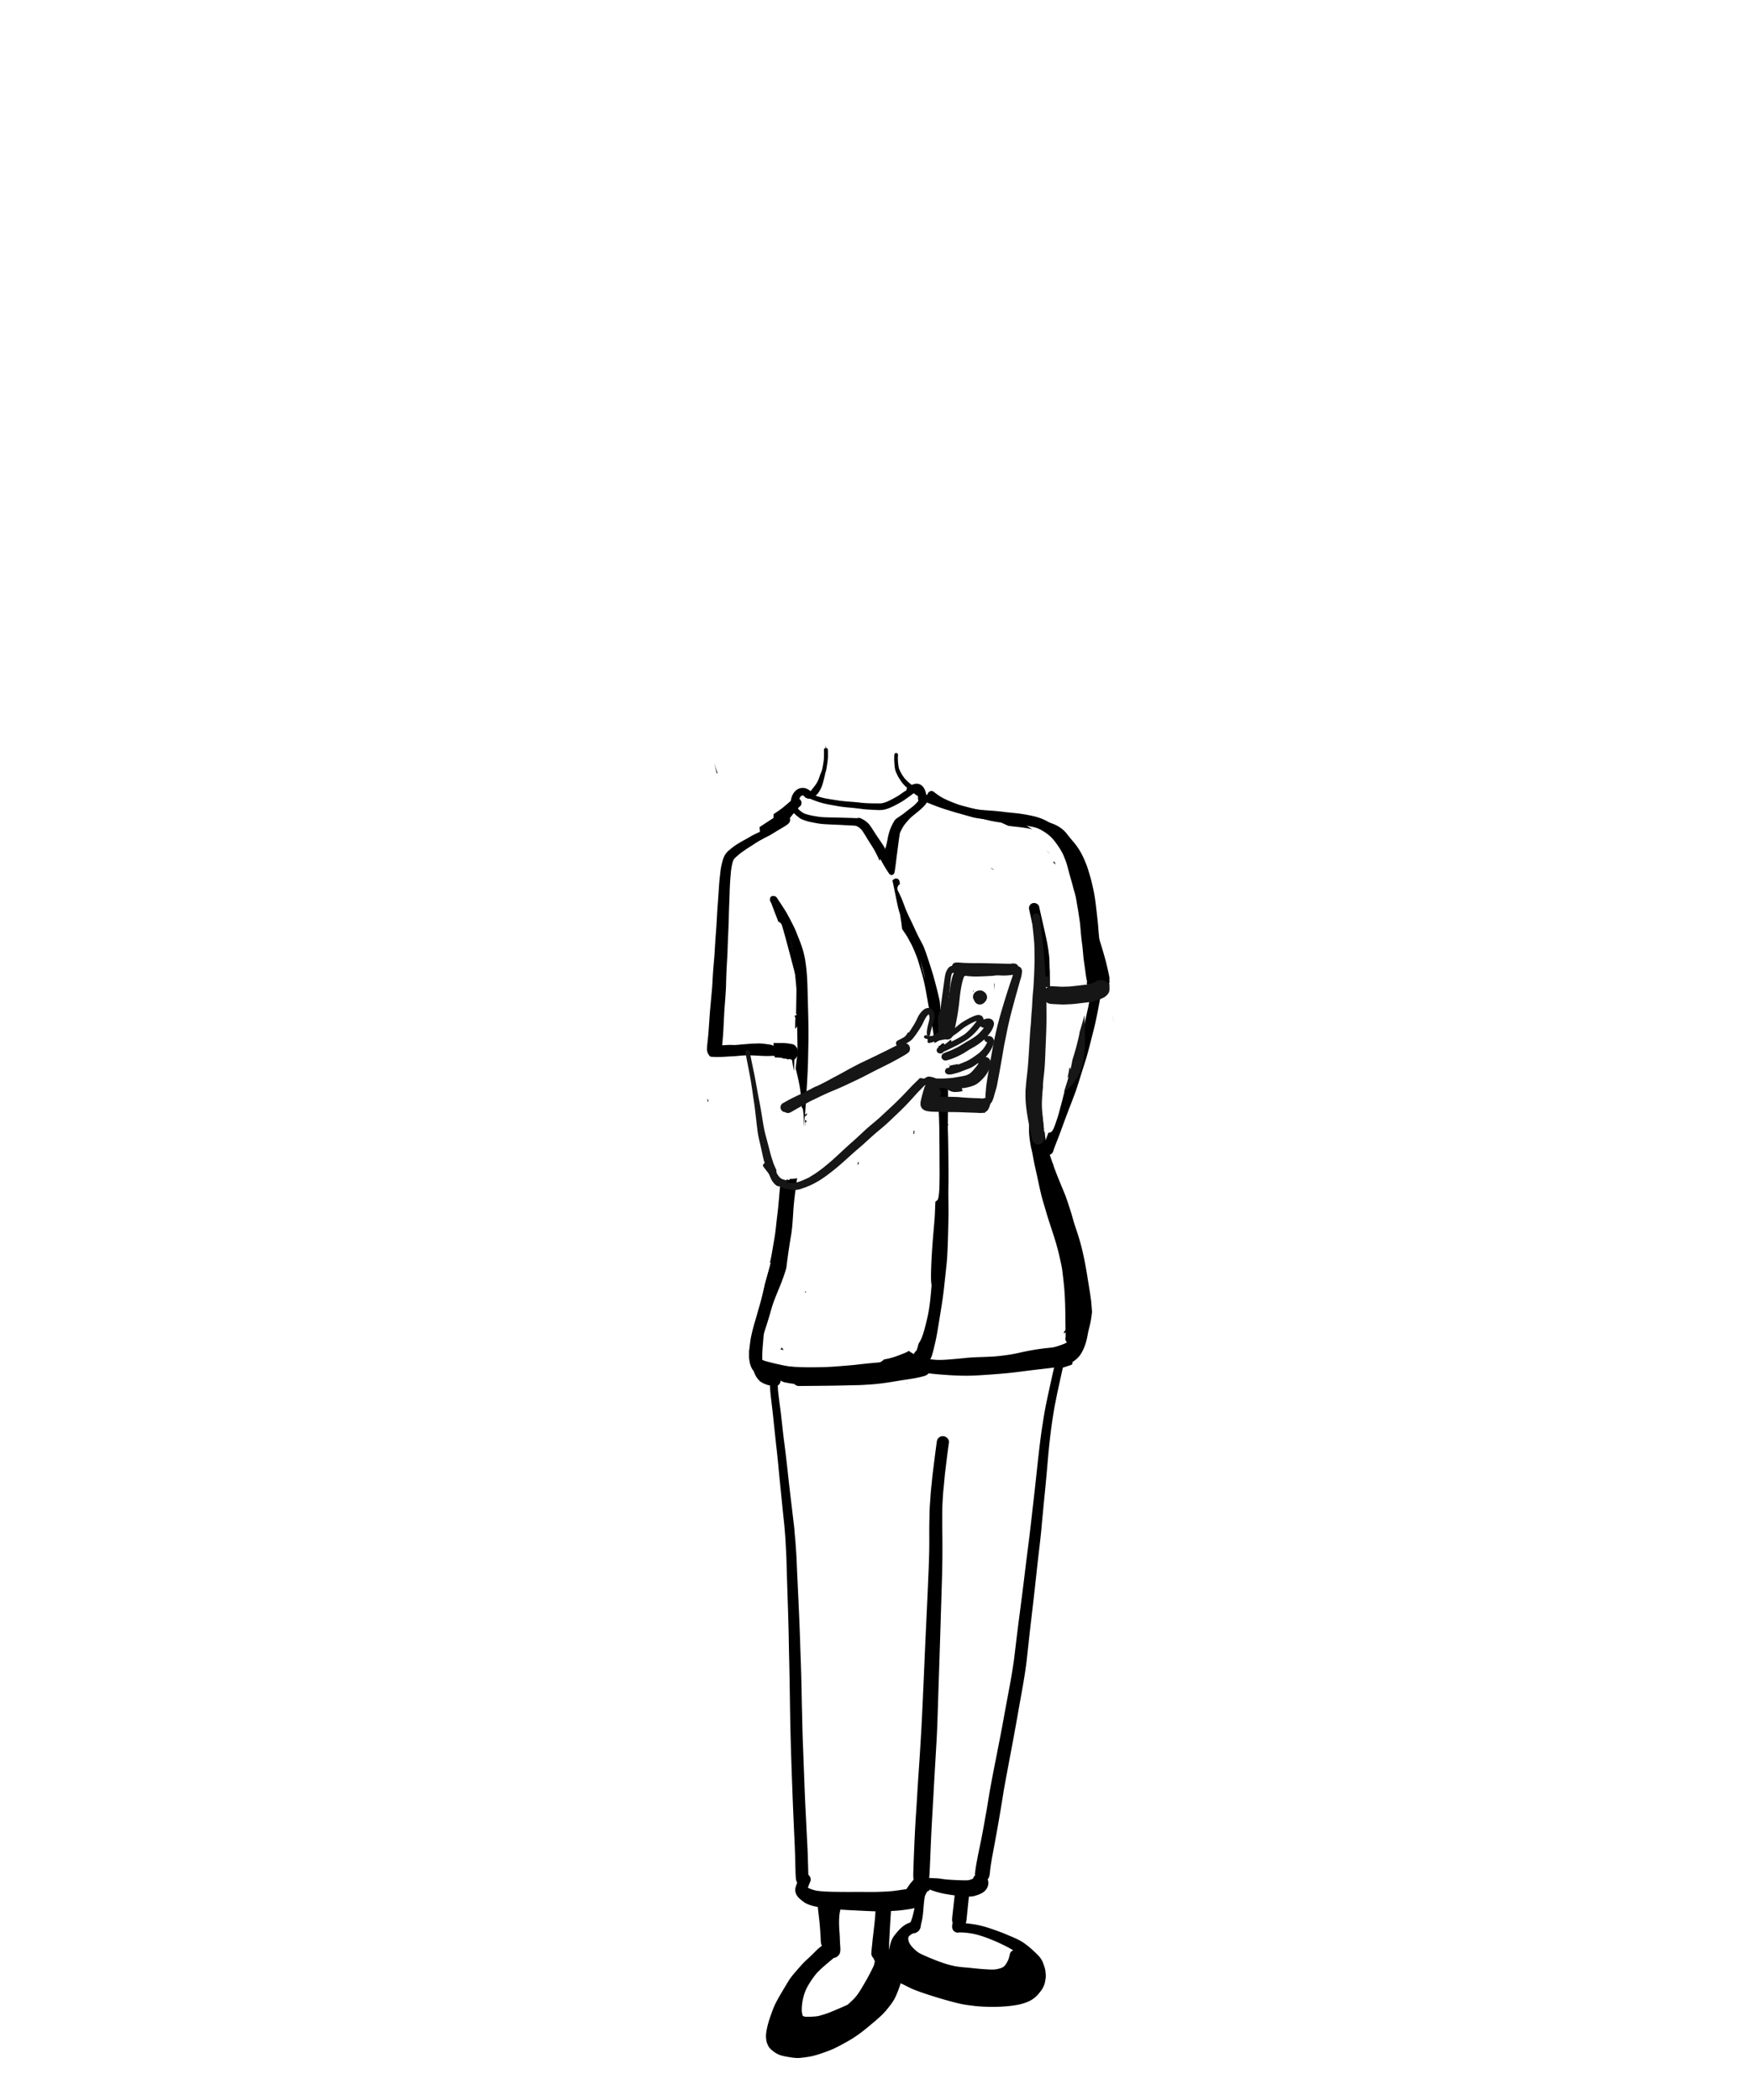 <svg width="500" height="600" xmlns="http://www.w3.org/2000/svg" xmlns:xlink="http://www.w3.org/1999/xlink"><defs><path id="a" d="M.791.48h.492v1.478H.792z"/></defs><g fill="none" fill-rule="evenodd"><path d="M299 231.079l.084-.067-.004-.012-.08.079m-69 138.36l.294-.434-.162-.005c-.043.147-.086.294-.132.439" fill="#000"/><path d="M230 369.446l.297-.44-.164-.006c-.043.147-.087.296-.133.446m74.834 9.894c-.229.46-.507.849-.827 1.237v.004l.063-.074c-.02.027-.043.052-.063.077L304 381c.166-.157.323-.32.476-.493.07-.091.13-.182.188-.285A8.61 8.61 0 00305 379l-.166.34zm-81.502 5.699a6.004 6.004 0 01-.332.516c.074.015.148.035.223.05.234.036.468.071.703.102a2.403 2.403 0 01-.188-.203 7.247 7.247 0 01-.383-.504l-.023.039M259 395.18a3.56 3.56 0 01.176-.086l-.129-.094a1.32 1.32 0 01-.047.18" fill="#000"/><path d="M304.856 379.317c-.219.474-.49.866-.803 1.267v.001l.14-.176-.14.183c-.019.136-.035.272-.053.408a7.48 7.48 0 00.545-.588c.061-.089.116-.174.163-.266.131-.375.218-.757.292-1.146a7.747 7.747 0 01-.144.317m-52.697-147.921c.974-.12 1.891-.495 2.58-.813.747-.334 1.456-.72 2.301-1.189.385-.214.723-.403 1.053-.624.215-.137.426-.289.634-.44l.338-.242.225-.158.228-.162a21.126 21.126 0 001.21-.886l.096-.075.146-.118.082-.075.055.061c.296.228.613.435.93.638l.218.141.048.338c0 .049-.003.094-.007.138-.041.286-.01.5.102.713-.016.156-.075.238-.126.313-.429.52-.9.996-1.401 1.407l-.552.427-.389.3c-.586.455-1.173.91-1.752 1.368-.347.258-.705.506-1.063.751l-.194.13-.133.09-.123.08c-.406.268-.914.602-1.204 1.116-.65 1.137-1.08 2.095-1.356 3.008-.215.73-.344 1.244-.437 1.713l-.095.52-.023.117-.025.124a25.195 25.195 0 01-.596 2.484 4.612 4.612 0 00-.392-.75 37.767 37.767 0 00-1.282-1.937l-.255-.375-.362-.535a103.92 103.92 0 01-.865-1.327l-.143-.224a61.913 61.913 0 00-.877-1.326 5.91 5.91 0 00-1.077-1.227 7.516 7.516 0 00-1.1-.757c-.165-.094-.308-.177-.45-.235a7.659 7.659 0 00-.376-.166.897.897 0 00-.33-.058c-.113 0-.229.018-.345.034a1.27 1.27 0 00-.18.042l-.127.02a6.03 6.03 0 01-.44-.017l-.125-.007a25.134 25.134 0 00-1.278-.049l-.584-.012c-.924-.035-1.844-.066-2.768-.087l-.933-.017-1.889-.041c-.532-.01-1.06-.028-1.589-.06a18.18 18.18 0 01-1.084-.102l-.21-.024-.24-.038c-1.285-.207-2.614-.424-3.854-.896-.396-.194-.744-.452-1.098-.72a4.024 4.024 0 01-.542-.514c-.034-.038-.062-.09-.09-.138a2.773 2.773 0 01-.121-.416 6.494 6.494 0 01.027-.973c.054-.35.146-.712.279-1.106.13-.282.273-.555.423-.83l.085-.159.123-.103c.071-.045.146-.086.225-.12.115-.035.235-.059.358-.083h.098c.014.031.041.07.072.11.297.366.603.6.937.713.24.083.474.125.7.125.064 0 .13-.004.197-.01.218.099.453.206.689.296l.08.034c.73.276 1.484.565 2.272.786l.266.072c.337.096.633.18.944.248l.422.09.14.031.123.024c.195.041.388.083.583.117l2.72.49c.317.05.637.092.958.13l.446.056c.372.047.74.089 1.112.12l.467.041.33.031c.587.056 1.14.11 1.69.18l.386.044c.32.038.64.076.961.121l.202.024.16.021c.266.034.539.069.804.093a78.85 78.85 0 002.537.148l.354.017c.385.02.75.041 1.118.041.35 0 .665-.02.948-.055m-16.366-18.38c.048.256.089.473.123.686a.532.532 0 00-.5.528l.002.21c.02 1.026.04 2.091-.115 3.132-.072.475-.147.95-.226 1.426-.062.318-.13.665-.218 1.01a4.4 4.4 0 01-.259.696l-.04.1-.1.235c-.112.285-.214.571-.317.86-.133.387-.272.783-.44 1.162a9.14 9.14 0 01-1.155 1.788l-.095.121c-.167.21-.287.362-.403.514l-.14.175-.218.273-.098.106-.236-.179a4.241 4.241 0 00-.3-.207 3.54 3.54 0 00-1.029-.45 2.67 2.67 0 00-.668-.084c-.208 0-.42.024-.64.066-.192.034-.38.11-.543.179l-.089.038c-.218.086-.429.23-.692.458-.93.807-1.445 2.081-1.527 3.79-.61.4-1.214.813-1.813 1.237l-.433.304c-.304.206-.607.413-.9.637l-1.695 1.296c-.01.34-.021.68-.023 1.023l-.006.521.037-.028.088-.069.109-.086.42-.331c.5-.383.998-.765 1.496-1.144.313-.237.634-.465.957-.69l.322-.227c.583-.41 1.165-.82 1.754-1.22.038.06.106.114.188.16.007.116.038.254.075.413.11.42.341.74.57 1.03.228.279.517.514.818.747l.225.183c.272.231.572.466.923.627.229.11.491.214.795.321.48.169 1.043.355 1.622.472l.191.042.133.023c1.125.231 2.233.456 3.34.548 1.095.087 2.193.13 3.409.183l.11.007c.49.017.977.034 1.469.062.47.017.937.048 1.404.079l.886.052.61.027.14.004.133.003c.433.024.877.045 1.306.1l.15.045.218.11a3.8 3.8 0 01.682.43c.27.221.511.462.719.72.454.645.872 1.338 1.278 2.007l.157.254.054.093c.096.159.191.314.294.47.089.154.184.302.279.454l.109.169.194.306c.389.603.785 1.23 1.149 1.865.16.282.307.568.454.857l.06.114.052.11.17.331.082.159c.092.186.188.372.274.562l.064.161.05.114c.076.17.15.338.233.503l.071.124.09-.182.043-.183.059-.138.63 1.168a48.54 48.54 0 001.677 2.722c.19.29.43.644.804.696.038.004.075.004.11.004a.793.793 0 00.698-.41c.147-.259.195-.559.239-.9.058-.378.112-.761.16-1.143l.082-.59c.058-.424.11-.847.16-1.271.051-.441.102-.865.16-1.296.092-.682.181-1.367.27-2.054l.081-.658c.116-.902.24-1.805.372-2.7.052-.322.106-.642.16-.959l.051-.131.052-.13c.166-.346.337-.684.511-1.017l.047-.086c.168-.293.334-.58.526-.852.177-.251.375-.49.572-.726l.096-.114c.283-.331.572-.669.87-.99.486-.502 1.049-.95 1.59-1.384l.352-.283c.78-.634 1.609-1.323 2.365-2.146.355-.394.635-.82.815-1.11.317.175.662.338 1.002.496l.157.072c.369.173.737.341 1.108.493.818.345 1.687.644 2.454.906l.13.049a53 53 0 005.294 1.512c1.534.355 3.156.707 5.26 1.14.279.056.559.108.838.156.416.076.828.158 1.24.241l.594.117.47.09c.457.082.975.18 1.462.33a11.094 11.094 0 011.896.745c.392.186.75.345 1.097.503l.086.037c.225.032.447.063.671.097 1.292.165 2.587.269 3.88.465.807.121 1.611.255 2.396.459-.427-.251-.846-.513-1.264-.772l-1.023-.627a31.846 31.846 0 00-2.41-1.296 33.07 33.07 0 00-1.674-.748 48.045 48.045 0 01-1.163-.5 11.291 11.291 0 00-1.281-.489c-.566-.186-1.129-.289-1.555-.365a19.095 19.095 0 00-.6-.092l-.174-.029-.487-.069-.262-.041c-.375-.055-.75-.11-1.122-.154l-.12-.014a49.024 49.024 0 01-2.542-.352l-.113-.01-.098-.018-1.384-.244-1.44-.24-.21-.05c-.777-.155-1.497-.296-2.206-.458a60.12 60.12 0 01-2.635-.671 34.22 34.22 0 01-5.174-1.869l-.324-.147-.314-.142c-.207-.103-.419-.214-.63-.324a6.404 6.404 0 00-.187-.182c-.041-.61-.25-1.24-.6-1.823a3.606 3.606 0 00-.427-.58 2.264 2.264 0 00-.579-.447 2.257 2.257 0 00-.937-.286c-.045-.003-.09-.006-.134-.006-.204 0-.422.044-.613.078-.14.032-.232.056-.317.083-.177.056-.348.114-.518.176l-.225-.183a23.625 23.625 0 01-.672-.54l-.082-.07-.143-.134-.085-.08a8.488 8.488 0 01-.303-.313l-.297-.31-.1-.103-.098-.104c-.075-.093-.143-.192-.218-.296l-.116-.165-.136-.194a11.287 11.287 0 01-1.09-2.005c-.209-.606-.27-1.261-.332-1.892l-.037-.4-.004-.306-.016-.441a2.92 2.92 0 01.003-.248l.01-.23c.007-.184.017-.37.031-.555a.526.526 0 00-.505-.548.535.535 0 00-.542.51c-.04.51-.05 1.05-.034 1.605.014.469.052.927.093 1.392.044.503.091.955.218 1.406.136.469.357.927.549 1.334.173.365.38.727.67 1.171.29.465.573.876.846 1.22.348.434.764.858 1.31 1.337a1.07 1.07 0 00-.167.679l-.1.055-.113.065-.16.104a16.3 16.3 0 00-.83.54l-.315.225-.15.107-.358.251c-.483.324-1.02.617-1.49.879l-.357.196c-.515.283-1.054.552-1.653.82a8.448 8.448 0 01-1.514.47c-.31.03-.651.043-1.094.043l-.287-.002h-.286c-.19-.004-.379-.004-.565-.004a47.51 47.51 0 01-2.537-.08 28.2 28.2 0 01-1.622-.155l-.102-.01a21.47 21.47 0 00-.785-.08c-.736-.075-1.483-.13-2.229-.186l-.262-.017c-.6-.048-1.207-.113-1.814-.179l-.29-.03-.231-.035a163.48 163.48 0 01-3.829-.614c-.64-.114-1.271-.29-1.78-.43a34.04 34.04 0 01-1.216-.373c.385-.344.689-.699.934-1.071.345-.53.624-1.075.812-1.568.231-.6.395-1.254.542-1.83l.044-.169c.17-.65.317-1.278.44-1.89l.054-.146.058-.144c.051-.141.082-.293.109-.441l.024-.104c.045-.207.079-.413.11-.617l.023-.134c.058-.341.105-.68.153-1.016l.038-.259.02-.144c.034-.253.068-.504.092-.759.065-.672.062-1.361.055-1.954l-.004-.262-.006-.568c-.007-.327-.24-.582-.54-.59a3.688 3.688 0 00-.173-.671l-.017-.01c-.007 0-.017.013-.017.017m63.397 30.175l.1.1c.182.188.368.376.557.558l.153.15c-.085-.1-.172-.2-.26-.3a9.407 9.407 0 00-.74-.7l.19.192zm11.627 15.392c-.018-.135-.035-.27-.055-.406.228 1.559.555 3.096.806 4.648.139.872.274 1.745.34 2.624.056.767.114 1.534.205 2.298.195 1.254.529 2.47.79 3.715.135.653.273 1.302.375 1.958.093.618.184 1.247.323 1.855.163.713.326 1.42.413 2.144.049.405.01.878-.138 1.26-.133.338-.258.66-.529.923-.299.29-.698.456-1.099.571a6.4 6.4 0 01-.711.16c-.32.134-.662.24-.98.337a5.2 5.2 0 01-.125.038c.026.057.048.117.065.178.216.501.233 1.123.233 1.663 0 .15 0 .298-.004.447.007.087.007.176-.006.267a2.478 2.478 0 01-.059.736l.256-.08c1.787-.547 3.59-1.125 5.43-1.494.1-.024.2-.034.302-.04.108-.14.184-.278.236-.423.094-.25.087-.443.07-.686a.84.84 0 00-.098-.325.481.481 0 00.108-.247c.045-.233.042-.27.018-.504a3.008 3.008 0 00-.029-.189c.084-.432-.013-.923-.076-1.244a46.46 46.46 0 00-.403-1.886l-.101-.45-.128-.544-.13-.54-.128-.542c-.07-.28-.149-.564-.229-.848l-.052-.182-.05-.176-.17-.589a108.541 108.541 0 00-1.237-4.133 94.254 94.254 0 00-.708-2.083l-.143-.416a51.937 51.937 0 01-.51-1.592l.03-.257.035-.264c.118-.93.237-1.862.348-2.792a63.04 63.04 0 00-.598-1.619c-.611-1.166-1.094-2.4-1.65-3.594L310 254c.348 1.514.605 3.043.817 4.584M297.81 270.02a1560.65 1560.65 0 00-.57 4.342c-.079.613-.158 1.227-.24 1.837.36.48.697.965 1.027 1.462a24.567 24.567 0 01-.102 2.089l-.078.928-.075.915-.022.289h.003c.363 0 .726.006 1.086.024.388.021.776.056 1.161.094-.027-.463-.056-.925-.07-1.389-.02-.717-.023-1.435-.027-2.152a103.06 103.06 0 00-.016-1.219c-.079-.52-.149-1.041-.231-1.557-.173-1.12-.326-2.247-.483-3.37-.315-1.957-.678-3.906-.975-5.867v.014c0-.007 0-.014-.003-.02v-.01c0-.014-.004-.024-.004-.038v.007a.171.171 0 00-.007-.046l-.023-.138.012.05a15.11 15.11 0 01-.034-.204l.022.154-.033-.215a45.09 45.09 0 01-.319 4.02M301 246.535l.105.075c.188.129.382.256.564.39a60.322 60.322 0 00-.608-1l-.061.535m-2.986 19.565l.009.048c-.009-.047-.015-.098-.023-.148l.014.1M284 248.607a1.682 1.682 0 00-1-.607l1 .607" fill="#000"/><path d="M298.005 266.035l.001.013a.049.049 0 01.003.007L298 266l.005.035" fill="#000"/><g transform="translate(317 290)"><mask id="b" fill="#fff"><use xlink:href="#a"/></mask><path d="M.791.56c.117.297.239.598.32.902.044.164.087.332.121.496l.052-.083-.125-.487A129.74 129.74 0 00.917.48L.791.56" fill="#000" mask="url(#b)"/></g><path d="M230.003 576.195a6.618 6.618 0 01-.617-.195l-.045-.075a9.539 9.539 0 01-.252-1.152c-.044-.818.007-1.694.154-2.756.091-.497.211-1.085.371-1.666.16-.592.382-1.224.682-1.936.664-1.344 1.53-2.708 2.654-4.172l.082-.096c.268-.314.541-.629.838-.92.45-.44.9-.876 1.37-1.289.875-.766 1.826-1.57 2.991-2.53a2.09 2.09 0 00.701-.223c.143-.069.28-.16.423-.294.879-.684.784-1.884.702-2.941-.014-.192-.027-.342-.034-.482a80.873 80.873 0 01-.058-1.3l-.007-.222c-.02-.527-.041-1.05-.082-1.573-.167-2.192-.224-4.026.034-5.852.062-.304.133-.615.208-.93 1.414.11 2.845.178 4.276.246l1.864.093c1.225.065 2.45.123 3.675.157.069.003.137.003.205.003-.038.61-.075 1.235-.126 1.86-.068.818-.16 1.635-.252 2.45l-.106.947-.143 1.23-.017.148c-.075.609-.15 1.217-.208 1.83l-.12 1.173a77.839 77.839 0 00-.21 2.195c-.048.596.198 1.19.668 1.635.034.168.098.342.186.51l.154.218a55.9 55.9 0 01-.249 1.153c-.054.13-.109.26-.16.39a61.715 61.715 0 01-2.306 4.397l-.313.53a74.7 74.7 0 01-1.08 1.816c-.245.4-.504.787-.77 1.17a12.5 12.5 0 01-.565.725l-.086.106-.198.222a6.813 6.813 0 01-.508.544l-.463.438-.466.434c-.208.195-.422.383-.638.568l-.262.123c-.446.205-.896.403-1.349.602l-.28.123c-1.066.462-2.136.913-3.212 1.354l-.24.086a26.65 26.65 0 01-1.385.479c-.532.16-1.006.303-1.483.427-.412.099-.844.136-1.267.174l-.136.004a22.07 22.07 0 01-1.684.082c-.286 0-.575-.01-.861-.038zm23.991-19.513l.035-.971c.027-.886.071-1.769.116-2.648l.024-.444c.109-2.21.252-4.415.395-6.62a36.04 36.04 0 003.809-.325l.15-.021c.67-.092 1.366-.189 2.041-.325.262-.054.5-.117.726-.188-.24 1.217-.518 2.527-1.02 3.792a2.76 2.76 0 01-.119.219l-.075.141-.003-.007a4.204 4.204 0 00-.583.212 6.02 6.02 0 00-.913.472c-.46.287-.926.663-1.462 1.183-.286.277-.545.588-.797.889l-.18.212c-.484.561-.87 1.057-1.175 1.638-.372.694-.563 1.443-.73 2.15-.092.402-.177.802-.259 1.202l.02-.561zm6.225-.893a7.182 7.182 0 01-.541-.957 5.425 5.425 0 01-.18-.766c0-.154.006-.305.023-.459.024-.085.051-.174.078-.26.225-.235.447-.441.672-.619a6.6 6.6 0 01.558-.31c.14-.035.283-.062.436-.076.399-.045.699-.263 1.015-.493.362-.266.617-.766.717-1.125a4.37 4.37 0 00.109-.656l.013-.12c.048-.229.105-.458.16-.688.054-.225.11-.447.157-.67.122-.584.218-1.228.29-1.966.047-.482.088-.968.125-1.454.079-.953.16-1.942.304-2.906.044-.226.091-.455.15-.677l.125-.236.059-.113c.129-.25.249-.503.358-.752.091-.042.19-.086.29-.124a.906.906 0 00.493-.499c.282.12.582.223.882.321l.15.052.303.103c.88.297 1.755.502 2.491.663.97.205 1.949.349 2.95.492.12.018.235.034.355.048l-.232 2.031-.224 2.042-.096.893-.099.892-.01.103a13.5 13.5 0 00-.065.807c-.01.3.014.575.075.797.017.062.038.123.061.181l-.03.288c-.095.522-.13.741-.075 1.207.04.31.198.718.457.933.31.264.555.41.981.455h.058c.15 0 .238-.014.33-.028.191-.01.385-.013.576-.013 1.176 0 2.347.164 3.44.345l.41.093c.425.099.852.198 1.27.318.785.236 1.428.445 2.031.66 1.203.438 2.379.933 3.479 1.405l.184.09c1.41.666 2.868 1.36 4.211 2.198-.494.185-.848.568-.94 1.006-.116.554-.27 1.203-.535 1.84-.28.57-.528.994-.801 1.37-.163.175-.33.343-.511.5a6.07 6.07 0 01-.705.36c-.593.183-1.152.314-1.71.386-.3.02-.6.027-.9.027-.505 0-1.046-.02-1.75-.072l-.39-.027a70.33 70.33 0 01-2.814-.243c-1.005-.11-2.01-.205-3.022-.29a32.024 32.024 0 01-2.63-.343c-.76-.164-1.564-.342-2.344-.588a54.31 54.31 0 01-2.402-.824 74.968 74.968 0 01-4.665-1.946c-.296-.147-.59-.301-.868-.468a6.025 6.025 0 01-.737-.54l.004.003c-.661-.582-1.155-1.088-1.554-1.601zm35.554-242.529l-.501.12-.09.02-.173.041-.112.024c-.375.092-.756.181-1.138.263l-.143.872c-.072.458-.16.917-.249 1.371.068-.01.14-.023.208-.034l.157-.023c.068.676.166 1.408.279 2.154.017.298.051.598.085.9l.024.211c.055.694.105 1.392.13 2.083.037 1.022.193 2.106.306 2.893.15 1.033.395 2.052.63 3.037.147.595.273 1.115.382 1.638.34 1.604.685 3.174 1.159 4.77.207.698.4 1.396.595 2.097.253.916.505 1.833.79 2.739.247.773.508 1.546.774 2.319l.095.28.103.301c.456 1.19.914 2.38 1.363 3.574l.984 2.496.052.13a89.085 89.085 0 011.76 4.91c.331 1.007.628 2.043.918 3.045l.064.23c.127.437.252.877.382 1.315l.194.654c.395 1.333.793 2.68 1.138 4.025.43 1.666.674 3.464.869 4.911.207 1.536.354 3.167.45 4.982.047.968.125 1.932.204 2.897.06.742.12 1.426.164 2.11.037.567.057 1.183-.041 1.833-.072.478-.154.957-.249 1.43a6.33 6.33 0 01-.358 1.204c-.095.235-.231.553-.395.748-.344.435-.773.971-1.302 1.396-.711.574-1.58.872-2.418 1.159l-.286.099c-.327.113-.665.212-.999.308l-.188.058c-.48.133-.98.188-1.536.236a60.749 60.749 0 00-3.649.458 78.6 78.6 0 00-4.95.95 42.745 42.745 0 01-4.62.801l-.396.045c-.745.088-1.537.177-2.303.228a99.52 99.52 0 01-2.497.117l-.242.007-.13.007c-1.457.051-2.967.106-4.446.215l-.668.068-.45.048c-.97.096-1.938.195-2.912.274l-.427.034c-1.165.103-2.48.212-3.775.212-.207 0-.411-.003-.616-.007a16.281 16.281 0 01-4.933-.964c-.819-.294-1.677-.632-2.433-1.102a6.802 6.802 0 01-.722-.513 7.61 7.61 0 01-1.155.592c-1.564.633-3.128 1.259-4.777 1.628-.382.085-.767.157-1.155.22a6.296 6.296 0 01-1.25.884c-1.057.582-2.212.914-3.104 1.14-1.008.249-2.188.53-3.38.683l-.29.038c-.838.113-1.617.215-2.384.23-.46.006-.917.01-1.376.01l-.972-.004c-1.676-.02-3.4-.123-5.019-.23a132.19 132.19 0 00-2.548-.143l-.099-.003c-2.259-.12-4.592-.24-6.851-.63a53.959 53.959 0 01-2.831-.557l-.096-.02a66.918 66.918 0 01-3.418-.845c-.248-.072-.561-.154-.865-.291-.234-.106-.412-.187-.593-.325-.303-.228-.381-.338-.589-.639-.596-.882-.255-2.076-.007-2.948.133-.458.3-.907.467-1.35l.113-.298.105-.29c.256-.706.497-1.413.73-2.128l.115-.356c.43-1.313.913-2.8 1.34-4.254.105-.363.21-.725.312-1.091.318-1.108.675-2.363 1.131-3.533l.266-.687.167-.417.583-1.454.245-.594.123-.298.112-.263a.963.963 0 01.045-.106l.08-.2.117-.286.044-.117.045-.112.143-.376.04-.106c.246-.647.491-1.29.716-1.94a49.07 49.07 0 00.6-1.883l.044-.15.044-.148.034-.287.034-.247a210.65 210.65 0 011.4-9.459c.134-.94.24-1.966.335-3.225.054-.718.099-1.457.147-2.192l.034-.55c.193-3.153.636-6.334 1.066-9.409l.02-.143.017-.126.007-.052h-.01c-.709.15-1.421.23-2.136.212a73.238 73.238 0 01-.266 3.772c-.058.598-.13 1.2-.201 1.799-.072.598-.14 1.197-.198 1.799-.269 2.825-.565 5.157-.93 7.339-.091.547-.173 1.098-.259 1.648l-.064.435a46.041 46.041 0 01-.662 3.098c-.279 1.108-.602 2.178-1 3.447-.383 1.228-.751 2.459-1.12 3.69-.35 1.183-.697 2.356-1.061 3.526-.147.472-.287.947-.427 1.423l-.078.276c-.164.555-.327 1.112-.51 1.66a113.55 113.55 0 01-1.244 3.58c-.42 1.16-.832 2.318-1.244 3.477-.43 1.208-.78 2.487-1.09 3.619l-.314 1.166c-.16.608-.323 1.218-.498 1.823-.091.328-.173.66-.241.991l-.03.148a8.281 8.281 0 00-.158 1.07c-.023.349.025.715.065 1.036l.028.212c.115.961.68 1.953 1.676 2.941a8.564 8.564 0 001.976 1.47c.33.178.668.346 1.011.503.651.116 1.346.267 2.188.472l.603.147.12.031c.316.078.64.16.96.243l.147.037.084.024.113.028.194.054c.49.133.934.267 1.37.411l.307.102.109.031.241.099c2.177.263 4.3.387 6.648.51.575.028 1.148.04 1.72.04 1.85 0 3.652-.136 5.173-.265a118.22 118.22 0 007.652-.928c1.604-.253 3.133-.735 4.547-1.22.427-.147.856-.27 1.289-.39.378-.11.752-.216 1.12-.336.532-.17 1.06-.366 1.585-.567l.399-.14c.143-.045.2-.062.258-.082l-.024.12.004.133c.204-.1.382-.216.548-.329.14-.088.27-.177.399-.253.211-.12.443-.181.685-.181.634 0 1.25.452 1.462 1.077l.03-.1-.003-.091c-.01-.383-.02-.739-.034-1.09.19.184.398.331.606.464 1.169.745 2.566.978 3.912 1.2l.493.086c2.463.427 4.978.598 7.414.763l.293.02c1.598.102 3.131.157 4.56.157 1.12 0 2.23-.034 3.294-.092 3.28-.195 5.989-.397 8.518-.636 1.665-.165 3.324-.376 5.018-.592.984-.127 1.972-.253 2.96-.366l1.55-.181c1.394-.158 2.651-.301 3.902-.482a570.39 570.39 0 00-2.143 9.73 94.19 94.19 0 00-.903 4.931c-.3 1.884-.59 3.734-.828 5.598-.416 3.266-.773 6.522-1.186 10.403-.265 2.49-.548 4.976-.831 7.463-.163 1.426-.327 2.851-.484 4.28a591.715 591.715 0 01-1.209 9.993 893.467 893.467 0 00-.825 6.649l-.058.492c-.187 1.504-.371 3.013-.559 4.518-.173 1.401-.357 2.8-.541 4.202l-.136 1.05-.137 1.05a860.469 860.469 0 00-1.22 9.781l-.057.482c-.16 1.368-.341 2.918-.573 4.422a294.718 294.718 0 01-.797 4.843l-.044.235c-.672 3.574-1.339 7.144-1.984 10.721a506.124 506.124 0 01-1.4 7.322l-.122.616-.518 2.643-.389 1.973c-.35 1.79-.701 3.578-1.032 5.373-.348 1.868-.657 3.738-.968 5.612l-.336 2.035-.406 2.26a265.848 265.848 0 01-1.217 6.57c-.129.646-.265 1.29-.398 1.935l-.092.441c-.16.763-.32 1.529-.466 2.302a95.54 95.54 0 00-.502 2.78c-.058.349-.106.697-.147 1.047l-.034.256c-.04.315-.078.596-.071.865-.004.093 0 .185.007.278a1.884 1.884 0 00-.365.434l-.207.441a4.79 4.79 0 01-.477.225 6.71 6.71 0 01-1.023.26c-.259.01-.521.018-.783.018-.576 0-1.152-.025-1.724-.048l-.35-.014a54.858 54.858 0 01-3.429-.212c-.32-.03-.64-.076-.957-.12l-.156-.024-.481-.068a15.425 15.425 0 00-1.621-.124 20.8 20.8 0 01-1.551-.095c.044-.181.068-.393.092-.601.047-.415.061-.798.075-1.177l.017-.41c.051-1.047.098-2.097.143-3.147l.044-1.108.048-1.1c.058-1.43.116-2.86.184-4.29.133-2.772.29-5.543.45-8.317.095-1.654.19-3.313.28-4.972.149-2.773.313-5.543.476-8.32l.007-.12.314-5.359c.19-3.313.295-6.686.398-9.944l.099-3.116c.293-8.796.582-17.595.845-26.39l.095-3.13c.116-3.628.215-6.898.242-10.177.017-2.02.01-4.234-.02-6.96-.027-2.407-.024-4.76.003-6.99.01-.889.068-1.798.126-2.674.034-.523.062-.964.085-1.405.021-.37.058-.735.095-1.105.025-.215.045-.427.066-.642l.136-1.464.136-1.488c.082-.896.194-1.792.307-2.688l.129-1.04c.255-2.093.515-4.179.804-6.265.055-.393-.075-.8-.361-1.142-.334-.396-.835-.653-1.312-.67-.507 0-.92.157-1.247.461-.399.366-.508.818-.558 1.214-.361 2.6-.681 5.165-1.033 8.013l-.13 1.05a64.374 64.374 0 00-.208 1.97l-.068.714-.098.914a59.187 59.187 0 00-.208 2.215 1003.63 1003.63 0 01-.239 3.458l-.013.222a44.778 44.778 0 00-.075 2.158l-.003.185c-.007.393-.014.783-.024 1.173a131.51 131.51 0 00-.037 4.343v.257c.002.745.006 1.487.002 2.23-.013 3.627-.173 7.314-.33 10.882l-.013.328-.099 2.26c-.105 2.455-.221 4.91-.334 7.366l-.089 1.874-.187 3.991c-.15 3.218-.29 6.44-.43 9.658l-.016.407c-.229 5.204-.464 10.588-.743 15.875-.263 4.937-.59 9.786-.873 13.88-.112 1.6-.207 3.208-.303 4.815l-.095 1.608c-.068 1.17-.147 2.335-.225 3.501l-.047.763c-.055.797-.106 1.594-.154 2.39-.18 3.072-.314 6.092-.42 8.64a628.549 628.549 0 00-.146 3.898 229.24 229.24 0 00-.06 2.03c-.017.664-.038 1.352.094 1.985a17.108 17.108 0 00-1.26 1.514c-.218.305-.426.613-.63.924l-.1.16-.06.103c-.277.041-.566.079-.853.12-.268.03-.486.061-.697.096-.822.13-1.643.239-2.464.338a72.494 72.494 0 01-6.32.25c-.572 0-1.145-.004-1.717-.007l-1.816-.007-.752.003a268.107 268.107 0 01-5.482-.02c-1.793-.024-3.701-.068-5.578-.332a10.458 10.458 0 01-1.997-.611 9.107 9.107 0 01-.497-.25c.17-.462.358-.934.545-1.406l.177-.438c.276-.69-.089-1.45-.59-1.843v-.127l-.033-1.183-.061-2.062a181.813 181.813 0 00-.178-4.887c-.106-1.997-.204-3.995-.303-5.995l-.194-3.877c-.215-4.296-.375-8.674-.518-12.538l-.065-1.726c-.061-1.676-.126-3.353-.194-5.028a330.024 330.024 0 01-.19-6.624l-.008-.246-.064-2.75a685.388 685.388 0 01-.102-4.637 697.45 697.45 0 00-.11-5.065 559.503 559.503 0 00-.174-5.407c-.047-1.333-.091-2.63-.132-3.925-.09-2.853-.2-5.784-.341-8.96a3453.72 3453.72 0 00-.483-10.315c-.052-1.07-.096-2.137-.14-3.208l-.065-1.579c-.038-.93-.103-1.858-.167-2.787l-.024-.311c-.037-.545-.075-1.088-.109-1.632a46.468 46.468 0 00-.133-1.511l-.075-.804-.068-.803-.017-.21a39.361 39.361 0 00-.157-1.665l-.276-2.312-.269-2.28-.177-1.468-.014-.113c-.303-2.564-.61-5.126-.889-7.694-.351-3.232-.736-6.7-1.199-10.185-.201-1.528-.371-3.06-.539-4.592-.174-1.594-.34-3.15-.548-4.699-.221-1.69-.443-3.369-.63-5.051a28.352 28.352 0 01-.065-2.51 1.131 1.131 0 00-1.074-1.167c-.627 0-1.144.486-1.161 1.077-.048 1.728.132 3.407.337 5.12l.106.907c.14 1.156.279 2.315.402 3.471l.241 2.315.096.879c.245 2.343.494 4.685.76 7.018.228 2.024.422 4.086.61 6.08.091.978.184 1.956.282 2.931l.143 1.446.127 1.238c.225 2.275.453 4.548.692 6.82l.16 1.528.16 1.528c.034.483.075.965.116 1.447l.023.28c.079.965.157 1.922.202 2.887.023.506.05 1.009.08 1.515l.018.324c.054.965.106 1.933.133 2.897.089 3.177.184 6.354.293 9.532.116 3.457.225 6.91.313 10.368.031 1.187.051 2.377.075 3.567l.014.869c.027 1.49.055 2.961.092 4.431.089 3.55.143 7.1.194 10.65l.017 1.07c.038 2.503.079 5.004.133 7.507.133 6.104.354 12.24.572 18.173l.045 1.183c.085 2.383.19 4.767.296 7.148l.045 1.056.08 1.802.056 1.228c.132 2.794.255 5.523.31 8.211.017.745.033 1.488.054 2.23.01.437.024.875.045 1.309.006.172.02.339.034.507l.01.115.02.21c.014.116.024.232.034.352.02.232.106.437.178.619l.057.154c.041.068.082.136.13.204a1.629 1.629 0 00-.095.216c-.314.787-.665 1.679-.368 2.626.2.626.517 1.125 1.035 1.615.413.393.856.728 1.35 1.094.552.41 1.233.653 1.833.865a10.23 10.23 0 001.614.41l.252.045.253.048a.843.843 0 00.006.222c.174 1.464.338 2.9.495 4.34.095 1.097.19 2.195.258 3.3.034.57.062 1.146.082 1.717.014.502.065 1.036.327 1.505l-.313.239c-.157.123-.314.246-.466.376-.512.431-.989.913-1.45 1.378-.21.216-.421.427-.636.637-.402.39-.815.77-1.226 1.145l-.613.568c-.573.537-1.085 1.111-1.65 1.75l-.235.264c-.746.855-1.427 1.631-2.074 2.455-.583.74-1.067 1.56-1.54 2.357l-.117.198-.31.516-.099.164c-.848 1.417-1.723 2.883-2.486 4.381-.512 1.006-.903 2.076-1.262 3.085l-.111.318c-.26.739-.522 1.484-.726 2.233-.266.975-.552 2.13-.652 3.331-.04.513-.002 1.088.116 1.81.09.505.331 1.011.522 1.415.32.66.903 1.119 1.465 1.562a6.72 6.72 0 002.58 1.26c.595.157 1.219.26 1.822.358l.49.086c.669.11 1.32.174 1.994.191h.17c.487 0 1.002-.068 1.414-.123l.19-.024.996-.133c1.864-.257 3.7-.876 5.407-1.511a44.865 44.865 0 001.765-.685c.317-.133.626-.287.937-.441l.398-.201c.722-.35 1.441-.746 2.133-1.129l.096-.052.64-.355c1.771-.974 3.523-2.175 5.35-3.666l.148-.123c1.47-1.2 2.985-2.438 4.382-3.769.682-.65 1.397-1.457 2.126-2.4.504-.657 1.015-1.32 1.435-2.06.35-.612.68-1.33 1.039-2.253.3-.77.61-1.593.841-2.431.208.099.426.194.64.294.386.188.706.352 1.03.516.402.202.804.407 1.213.598.776.37 1.58.668 2.333.94 1.601.589 3.2 1.092 4.835 1.598 1.656.517 3.366 1.002 5.226 1.491a34.1 34.1 0 002.93.653c.852.144 1.724.25 2.57.352l.197.028c1.768.218 3.557.26 5.077.274h.371c1.864 0 3.58-.103 5.25-.309 1.748-.222 3.778-.587 5.605-1.607.425-.235.875-.567 1.373-1.009.446-.393.814-.858 1.172-1.302.392-.493.671-.906.872-1.303.256-.507.422-.954.522-1.41.064-.287.112-.577.16-.864l.037-.23c.133-.776.03-1.562-.068-2.325-.075-.561-.263-1.118-.467-1.69-.207-.598-.405-1.094-.702-1.548a6.838 6.838 0 00-.876-1.109 30.782 30.782 0 00-1.127-1.101c-1.172-1.094-2.46-2.22-3.925-3.047-.855-.49-1.785-.882-2.682-1.262l-.279-.116-.66-.284c-.631-.27-1.258-.544-1.895-.776-.907-.339-1.816-.667-2.733-.981-1.959-.674-3.6-1.095-5.164-1.331a50.633 50.633 0 00-2.263-.277.967.967 0 00.106-.247 3.58 3.58 0 00.132-.656l.018-.133c.034-.226.057-.455.078-.684l.02-.226c.058-.588.12-1.173.18-1.761.133-1.32.27-2.62.41-3.915h.02c.33 0 .692-.028 1.097-.08.313-.044.62-.146.917-.243l.143-.047c.719-.233 1.543-.543 2.187-1.087.689-.579 1.094-1.334 1.172-2.189.037-.42-.013-.814-.174-1.313a1.89 1.89 0 00.42-.712c.064-.201.098-.403.132-.608l.027-.178a7.66 7.66 0 00.066-.545c.04-.42.088-.837.143-1.254.088-.687.204-1.372.323-2.052l.048-.28-.116.472c1.427-7.4 2.539-13.765 3.516-20.03.532-2.973 1.09-5.94 1.646-8.913l.15-.8a875.835 875.835 0 002.14-11.634c.241-1.388.49-2.777.739-4.165.391-2.161.784-4.323 1.138-6.495.337-2.038.575-3.696.749-5.211.232-2.008.45-4.019.665-6.029.225-2.104.473-4.206.722-6.313l.01-.106a1372.301 1372.301 0 001.697-15.102c.12-1.104.248-2.21.378-3.314l.081-.714c.243-2.018.495-4.166.682-6.249.34-3.768.702-7.537 1.08-11.302.211-2.083.392-4.173.576-6.254.133-1.574.266-3.086.409-4.6.365-3.82.804-7.285 1.346-10.592.109-.687.221-1.378.337-2.065l.31-1.542c.266-1.335.535-2.671.828-3.995l.405-1.854.127-.577.695-3.15c.79-.25 1.587-.513 2.388-.784l.157-.113.153-.112.04-.297.038-.32a9.399 9.399 0 001.469-1.168c.824-.821 1.29-1.683 1.816-2.893.429-1.01.688-2.038.865-2.825.065-.298.12-.598.174-.9.051-.28.102-.55.16-.823.072-.319.15-.637.225-.951l.044-.175.177-.718c.27-1.111.473-2.363.627-3.827-.065-1.002-.15-2.004-.235-3.003-.198-1.661-.48-3.389-.709-4.777l-.116-.711-.177-1.09-.064-.397a117.221 117.221 0 00-.764-4.354c-.391-1.977-.736-3.489-1.113-4.901a70.75 70.75 0 00-1.483-4.805c-.306-.879-.565-1.785-.817-2.664l-.024-.085-.065-.232c-.156-.538-.31-1.071-.477-1.608a131.418 131.418 0 00-1.526-4.565c-.253-.63-.511-1.256-.77-1.882l-.134-.321-.224-.547-.208-.503c-.592-1.439-1.206-2.93-1.758-4.438-.562-1.529-1.097-3.123-1.57-4.525a77.38 77.38 0 00-.454-1.279c-.358-.985-.763-2.104-1.005-3.222-.16-.738-.313-1.48-.46-2.219l-.03-.156a1.35 1.35 0 01-.26-.586c-.112-.623-.142-1.265-.211-1.898-.095-.684-.17-1.368-.252-2.055-.067-.418-.15-.834-.216-1.255a1.47 1.47 0 00-.22-.428l-.024-.096-.105-.878c.08-.014.161-.028.244-.044.006-.382.031-.764.052-1.147.004-.013.004-.027.004-.04a2.429 2.429 0 01-.025-.548c.007-.095.014-.194.025-.29.008-.095.019-.192.03-.288l-.003-.02c-.361.088-.722.174-1.083.26zm-75.325-57.155a.857.857 0 00-.411.5c-.01.085-.024.16-.036.234a.87.87 0 00.098.442l.163.46c.412 1.124.824 2.245 1.258 3.361.29.748.582 1.499.868 2.253.478.138.866.534 1.03 1.055.588 1.937 1.107 3.896 1.633 5.85.905 3.357 1.774 6.73 2.643 10.097.157.602.274 1.214.411 1.82.118.53.239 1.061.36 1.592.172.391.349.8.535 1.231l-.414-5.542-.135-.535a26.878 26.878 0 00-.313-1.24c-.12-.426-.229-.86-.34-1.29l-.17-.658a72.123 72.123 0 00-.222-.805c-.13-.457-.238-.849-.336-1.248a66.318 66.318 0 01-.504-2.134 65.682 65.682 0 00-.519-2.276 64.441 64.441 0 00-.562-2.055c-.206-.72-.44-1.425-.725-2.266l-.072-.203a45.823 45.823 0 00-.581-1.643c-.255-.673-.516-1.343-.781-2.016a193.998 193.998 0 01-1.741-4.626c-.075-.202-.307-.358-.49-.419a.777.777 0 00-.646.06m9.579 62.432l-.028.033c.017.143.033.287.047.431l.469-.45c0-.18 0-.365-.004-.55-.16.181-.324.359-.484.536m.017 2.225l.008.239c.056-.198.185-.363.355-.531v-.285L230 320c.02.254.035.507.045.761m-.045.611c.037.029.075.056.115.083.019.004.039.012.058.016a1.754 1.754 0 01-.168-.471 46.14 46.14 0 01-.005.372m25.82-70.345a.884.884 0 00-.444.231c-.028 0-.066.017-.104.03a.455.455 0 00-.235.598l.053.129c.003.034.01.078.017.118l.447 2.167.448 2.165.182.88c.223 1.12.437 2.128.73 3.11.353 1.164.906 2.274 1.49 3.397.57 1.097 1.02 2.21 1.433 3.256.161.441.322.885.479 1.334.147.254.294.509.441.767.182.319.329.659.489.988.427.872.787 1.769 1.154 2.665.273.665.48 1.367.692 2.053.277.88.549 1.763.815 2.645.447 1.493.797 3.01 1.102 4.539.317 1.602.587 3.214.908 4.817.329 1.619.696 3.241.959 4.874.275 1.722.552 3.439.772 5.17l.005.04c.34-.189.679-.375 1.019-.562.094-.052.188-.102.282-.151.025-.397.04-.789.044-1.18.02-1.7-.108-3.449-.22-4.99-.033-.38-.046-.703-.064-1.022l-.013-.25c-.022-.47-.042-.938-.08-1.404a70.89 70.89 0 00-.134-1.453 132.558 132.558 0 00-1.682-6.707c-.45-1.616-.971-3.208-1.496-4.8-.23-.693-.44-1.392-.685-2.077a49.33 49.33 0 00-.85-2.21c-.531-1.053-1.111-2.085-1.626-3.145-.563-1.16-1.09-2.335-1.64-3.5-.594-1.251-1.22-2.494-1.733-3.78-.424-1.07-.805-2.156-1.245-3.216a38.941 38.941 0 00-.92-1.914c-.192-.377-.276-.757-.157-1.17a1.52 1.52 0 01.692-.894l-.031-.153-.147-.706c-.084-.407-.49-.716-.941-.716a.76.76 0 00-.206.027" fill="#000"/><path d="M281.36 316.017A66.797 66.797 0 01281 318l.355-.038.016-.249c.036-.57.071-1.142.104-1.713l-.115.017M269 318.24c.037 1.338.075 2.677.09 4.015l.006.745.009-.007a88.276 88.276 0 001.895-1.64 1.507 1.507 0 01-.714-1.083 76.068 76.068 0 01-.109-.815 1.401 1.401 0 01-.659-.728 5.924 5.924 0 01-.254-.727l-.264.24m-7.945 4.867l-.021.01c.008.28 0 .56-.034.838.073.013.142.027.21.045.026-.333.05-.667.072-1-.075.035-.153.071-.227.107M245 332.308c.027.071.051.14.066.204.042.158.082.321.115.488.072-.325.132-.656.187-.986a1.226 1.226 0 01-.091-.014c-.09.104-.183.207-.277.308m18.553 55.694c-1.357.06-2.694.356-4.033.533-.68.092-1.36.178-2.04.26a1.317 1.317 0 00-.055-.125 1.725 1.725 0 00-.477-.565 20.22 20.22 0 01-2.088.615c-.926.212-1.858.342-2.796.418-.082.029-.164.056-.246.083-.393.025-.789.053-1.181.086-2.198.185-4.388.42-6.583.679-1.684.149-3.368.295-5.052.423-1.86.142-3.71.216-5.574.234-1.663.014-3.34.022-5.004-.043-.844-.036-1.69-.085-2.535-.127-.393-.022-.789-.04-1.181-.025-.538.014-1.079.056-1.564.323-.306.167-.634.49-.823.796-.217.352-.273.675-.314 1.084-.065.643.334 1.454.892 1.756.334.185.665.349 1.027.474.31.106.66.142.977.205.665.136 1.337.235 2.013.317.34.362.806.6 1.319.597 4.952-.043 9.902-.06 14.854-.206 1-.029 2.002-.018 3.004-.072 1.222-.067 2.446-.138 3.665-.244 2.439-.207 4.85-.616 7.264-1.017 2.356-.391 4.733-.64 7.033-1.305.641-.185 1.182-.544 1.547-1.13.468-.754.55-1.824.1-2.613a.124.124 0 01-.017-.032c-.42-.73-1.192-1.38-2.057-1.381-.025 0-.05 0-.075.002" fill="#000"/><path d="M268.034 379.22l-.05.29.05-.29m.578-57.415c.042 3.434.062 6.868.069 10.303.003 1.59.03 3.185 0 4.776-.03 1.745-.01 3.54-.334 5.26-.077.42-.36.744-.715.933a190.971 190.971 0 01-.06 3.745c-.043 1.7-.105 3.4-.197 5.1-.09 1.574-.225 3.145-.353 4.715-.13 1.632-.277 3.26-.413 4.893-.139 1.651-.244 3.311-.383 4.966-.27 3.281-.51 6.596-1.227 9.812-.343 1.55-.725 3.104-1.194 4.616-.254.823-.55 1.605-.973 2.353a7.985 7.985 0 01-.386.63c-.155.643-.33 1.285-.56 1.899-.027.041-.05.082-.08.123-.03.03-.062.054-.095.079-.772.645-.901 1.908-.456 2.778.57 1.107 1.943 1.54 3.015.95.86-.479 1.518-1.168 1.874-2.117.148-.4.27-.816.383-1.226.207-.775.382-1.556.567-2.335.412-1.7.712-3.424.992-5.151.202-1.212.39-2.425.585-3.637.396-2.33.755-4.666 1.016-7.022.247-2.24.495-4.48.732-6.718.254-2.425.337-4.866.415-7.303.073-2.274.123-4.551.156-6.828.04-2.609-.04-5.21-.172-7.811-.138-2.66-.4-5.305-.653-7.954-.211-2.912-.323-5.818-.406-8.737-.017-.54-.145-1.013-.508-1.42a1.934 1.934 0 00-.655-.477l.016.805m-41.989-49.207l.014.113c-.007-.038-.01-.075-.014-.113m-1.542-6.527l.02.044a.556.556 0 01-.02-.044m-3.74-8.978a.704.704 0 00-.247.952c.78 1.349 1.555 2.7 2.228 4.107.294.614.614 1.222.88 1.85l.835 1.963c.364 1.069.736 2.127.979 3.23.128.58.253 1.16.361 1.744.098.533.165 1.068.236 1.605.328 2.864.53 5.742.83 8.61.146 1.365.29 2.734.396 4.102.111 1.516.189 3.032.24 4.551.006.17.013.338.016.509.007.054.01.109.007.163.098 2.54.233 5.077.25 7.616a132.625 132.625 0 01-.246 9.157c.2.85.386 1.705.556 2.563.287 1.458.443 2.947.568 4.428.05.586.086 1.171.114 1.757a412.314 412.314 0 00.382-5.888c.165-2.864.22-5.738.266-8.605.024-1.397-.013-2.8-.046-4.196a108.54 108.54 0 00-.172-4.435c-.173-2.813-.216-5.63-.49-8.436-.284-2.911-.581-5.823-.858-8.735a97.922 97.922 0 00-.517-4.445c-.094-.68-.25-1.352-.404-2.018-.068-.28-.136-.56-.214-.836-.097-.369-.178-.75-.303-1.113-.276-.785-.537-1.574-.868-2.335-.327-.761-.64-1.526-1.002-2.27-.372-.772-.716-1.567-1.131-2.315-.564-1.013-1.125-2.028-1.708-3.028a.699.699 0 00-.598-.345.686.686 0 00-.34.093m2.893 83.517c-.41 2.72-.9 5.43-1.438 8.129a89.434 89.434 0 01-.96 4.29c-.116.46-.232.917-.351 1.372l-.136.758a219.07 219.07 0 01-.65 3.512c-.434 2.192-1.061 4.347-1.647 6.504-.183.661-.361 1.327-.547 1.989a103.988 103.988 0 01-1.665 6.479c-.4 1.358-.769 2.727-1.175 4.085a55.505 55.505 0 00-1.014 3.91c-.182.816-.283 1.647-.392 2.473a39.094 39.094 0 00-.207 1.914c-.056.682-.077 1.359-.01 2.04.105 1.084.308 2.127.865 3.085.267.462.646.781 1.07 1.1.337.254.712.442 1.119.577.182.058.34.088.533.116.396.051.792.103 1.185-.014a3.1 3.1 0 00.75-.302c.239-.137.477-.356.68-.545.54-.511.639-1.362.263-1.99a1.7 1.7 0 00-1.003-.754c-.372-.1-.88-.082-1.224.12a2.943 2.943 0 01-.241-.144c-.029-.027-.057-.051-.084-.079a3.492 3.492 0 01-.172-.302 8.861 8.861 0 01-.358-1.402c-.116-1.51.01-3.019.2-4.514a55.35 55.35 0 01.81-3.8c.344-1.37.677-2.744 1.041-4.11.72-2.699 1.284-5.443 1.834-8.176.572-2.837 1.157-5.673 1.82-8.489.645-2.754 1.34-5.502 1.858-8.284.428-2.297.838-4.595 1.21-6.904.332-2.027.564-4.064.802-6.105a8.29 8.29 0 01-1.864-.062 5.312 5.312 0 01-.452-.087c-.16 1.201-.299 2.407-.45 3.61" fill="#000"/><path d="M220.534 256.15c-.476.285-.708.996-.382 1.49a136.175 136.175 0 012.774 4.371c.209.348.382.721.57 1.075.157.296.31.589.454.887.335.701.658 1.408.97 2.119a72.67 72.67 0 011.397 4.087c.213.687.393 1.384.562 2.084.173.7.3 1.408.423 2.118.156 1.557.266 3.105.27 4.666.005 1.856-.01 3.705-.037 5.562a899.51 899.51 0 01-.087 5.026c.253.272.406.628.386 1.017-.023.438-.07.867-.074 1.305a208.689 208.689 0 00.054 4.563c.02 1.067.033 2.139.04 3.207v.214c.03.197.043.394.04.588-.01.585-.1 1.163-.197 1.737-.03.303-.07.606-.126.908a130.18 130.18 0 01-.241 2.058c.057.236.115.471.175.706.325 1.306.622 2.619.881 3.942.283 1.452.435 2.934.559 4.41.06.704.1 1.404.13 2.111.002.004.01.007.013.013.159.164.269.355.33.576a29.566 29.566 0 01.236 5.01l.046-.438c.176-1.778.345-3.553.468-5.334.12-1.69.176-3.387.307-5.076.126-1.705.199-3.408.286-5.114.086-1.694.122-3.39.15-5.09.026-1.718.092-3.432.089-5.148-.007-3.496-.11-6.995-.203-10.49-.09-3.438-.123-6.9-.645-10.303-.063-.421-.1-.853-.193-1.268l-.34-1.496c-.095-.425-.245-.843-.365-1.258-.12-.408-.262-.806-.402-1.208-.253-.737-.56-1.461-.849-2.185-.339-.858-.661-1.739-1.064-2.568a94.245 94.245 0 00-2.152-4.124c-.335-.602-.721-1.187-1.097-1.765-.565-.867-1.127-1.734-1.7-2.594-.219-.334-.568-.541-.934-.541-.176 0-.353.048-.522.15m2.384 82.409c-.215 2.192-.375 4.39-.598 6.579-.111 1.092-.255 2.176-.382 3.264-.15 1.268-.265 2.536-.434 3.8-.144 1.071-.33 2.139-.514 3.203-.196 1.16-.392 2.316-.604 3.471-.118.62-.249 1.234-.386 1.848.137.091.29.166.464.213.896.258 1.794-.305 2.055-1.21.994-3.417 1.89-6.86 2.553-10.362.305-1.61.514-3.244.768-4.864.269-1.692.523-3.383.818-5.068.112-.64.228-1.279.342-1.918a7.692 7.692 0 01-2.483.03c-.52-.083-1.038-.246-1.475-.545-.037.52-.073 1.04-.124 1.559m73.288-61.07a262.886 262.886 0 00-.206 4.402h.657c.117 0 .233-.003.354-.003a15.917 15.917 0 011.928.112c.017-.599.036-1.199.061-1.798-.011-.63-.015-1.26-.018-1.89-.003-.442-.008-.884-.015-1.326a12.236 12.236 0 01-.032-.25c-.265-.438-.765-.736-1.267-.736-.832 0-1.417.68-1.462 1.489m-1.202 27.61c0 .059-.004.117-.004.176h.195c.075 0 .147-.003.22-.004a1.757 1.757 0 01-.312-.271 4.62 4.62 0 00-.099.099m1.996 2.268c.063.012.125.02.188.031l.323.047.241-.14c.077-.043.16-.09.239-.125l.007-.003.002-.095a5.862 5.862 0 01-.177.051c-.125.035-.253.078-.38.078h-.054a.383.383 0 01-.298-.211 5.056 5.056 0 00-.091.367m-2.931 5.96a246.22 246.22 0 00-.069 5.758c0 1.001.035 2.007.072 3.008.035.88.076 1.752.19 2.624.144 1.11.291 2.22.456 3.328.135.903.32 1.803.478 2.706.326 1.877.79 3.73 1.189 5.594.398 1.865.786 3.732 1.254 5.578.21.823.456 1.634.703 2.449.283.926.54 1.863.825 2.794.794 2.624 1.718 5.205 2.495 7.832.38 1.294.731 2.598 1.023 3.915.278 1.242.574 2.475.78 3.73.186 1.471.358 2.938.509 4.41.178 1.753.274 3.505.337 5.267.054 1.647.072 3.296.092 4.946.01.808.018 1.617.03 2.424.008.775.05 1.549.035 2.319-.155.543-.047 1.121.385 1.545.639.631 1.584.557 2.234 0 .652-.567.72-1.49.824-2.281.055-.435.055-.88.062-1.314.01-.93.02-1.858.02-2.784.007-1.904.02-3.813-.034-5.714a79.161 79.161 0 00-.144-3.134c-.069-.95-.182-1.9-.268-2.848-.172-1.918-.413-3.826-.777-5.717-.343-1.8-.639-3.61-1.075-5.388a145.07 145.07 0 00-1.491-5.517c-.522-1.83-1.024-3.667-1.577-5.484-.536-1.758-1-3.527-1.394-5.323-.915-4.16-1.876-8.311-2.509-12.525-.097-.691-.19-1.38-.237-2.078a1.388 1.388 0 01-.714-.967c-.114-.621-.148-1.256-.217-1.884-.097-.68-.171-1.361-.254-2.04-.106-.646-.25-1.29-.303-1.95-.048-.62 0-1.245.035-1.87v-.044a2.164 2.164 0 01-.02-.54 7.17 7.17 0 01.023-.289c.018-.17.035-.342.056-.512.013-.14.03-.279.047-.414.052-.744.11-1.484.182-2.224.021-.205.042-.41.065-.617a3.716 3.716 0 01-.425.043c-.24.01-.485.014-.729.017a12.977 12.977 0 01-2.01-.156 82.536 82.536 0 00-.154 3.327" fill="#000"/><path d="M298.016 318.141c-.004-.047-.012-.094-.016-.141.004.047.008.094.016.141m-76.105 33.889c-.156 1.053-.354 2.103-.549 3.15-.216 1.176-.431 2.35-.665 3.522-.445 2.199-1.088 4.359-1.688 6.523-.147.527-.293 1.056-.443 1.583-.032.162-.066.323-.1.485-.456 2.202-.945 4.393-1.42 6.588-.48 2.232-.836 4.49-1.17 6.746-.187 1.252-.326 2.515-.496 3.77-.158 1.157-.252 2.323-.34 3.485-.095 1.218-.027 2.474.272 3.665.161.632.413 1.242.758 1.803.202.333.46.629.711.928.561.668 1.41 1.018 2.217 1.318.79.295 1.685.354 2.526.402.805.045 1.476-.677 1.476-1.417 0-.372-.158-.736-.431-1.001l-.302-.22a1.516 1.516 0 00-.743-.193c-.08-.01-.162-.017-.245-.028a7.062 7.062 0 01-1.272-.32 6.774 6.774 0 01-.75-.406 4.266 4.266 0 01-.324-.34 6.992 6.992 0 01-.607-.974 9.591 9.591 0 01-.467-1.672c-.1-1.06-.1-2.108-.043-3.171.065-1.177.176-2.35.27-3.523.183-2.292.499-4.562.775-6.844.023-.157.044-.312.061-.467.173-1.222.385-2.433.579-3.65.22-1.366.427-2.735.618-4.108l-.033.217c.08-.516.15-1.035.226-1.558l-.003.003c.335-2.199.693-4.393 1.082-6.585.186-1.06.412-2.112.629-3.165.25-1.242.513-2.484.765-3.726.075-.358-.101-.722-.49-.825a.571.571 0 00-.175-.025c-.07 0-.14.01-.209.03M220 366.013l.001-.013-.001.013zm93.113-83.345a1.211 1.211 0 00-.613.017c-.32.09-.6.308-.768.595-.188.322-.195.644-.131 1v.003c0 .088 0 .176-.007.264-.108.62-.29 1.226-.407 1.842-.122.617-.216 1.244-.364 1.853-.304 1.23-.546 2.475-.825 3.711-.142.637-.33 1.27-.513 1.9-.185.65-.36 1.304-.532 1.957-.337 1.277-.634 2.574-1.007 3.84-.733 2.485-1.549 4.938-2.331 7.404a71.279 71.279 0 01-.92 3.054 50.102 50.102 0 00-.994 3.499c-.29 1.208-.63 2.407-.95 3.61a41.535 41.535 0 01-.57 2.008 69.454 69.454 0 01-.673 1.98c-.121.35-.249.692-.394 1.03-.192.454-.415.965-.859 1.226a1.315 1.315 0 01-.706.182c-.138.359-.275.717-.409 1.078a26.66 26.66 0 00-.55 1.585c-.066.227-.13.457-.198.687-.132.366-.256.736-.347 1.11-.192.793.243 1.623 1.04 1.847.766.21 1.649-.254 1.837-1.05.206-.684.475-1.35.731-2.015l.788-2.032c.469-1.205.907-2.428 1.35-3.644.965-2.638 1.982-5.25 2.986-7.87.973-2.523 1.715-5.13 2.533-7.708.428-1.345.876-2.685 1.267-4.043.4-1.402.757-2.818 1.112-4.234.256-1.043.528-2.079.797-3.118a60.43 60.43 0 00.725-3.2c.215-1.053.452-2.103.634-3.163.12-.711.299-1.443.387-2.175.239-.822.481-1.645.731-2.465.151-.505-.18-1.056-.674-1.196a.959.959 0 00-.253-.037.993.993 0 00-.923.668M226 228.779c-.284.229-.551.476-.828.712-.595.504-1.185 1.01-1.796 1.497a41.897 41.897 0 01-2.351 1.616c-.007.249-.013.497-.015.747-.003.546-.02 1.099 0 1.646.01.335.036.669.073 1.003.338-.204.677-.407 1.013-.616a36.731 36.731 0 003.494-2.438c.52-.41 1.017-.851 1.526-1.275.426-.352.85-.713 1.23-1.11.26-.156.55-.464.597-.772.003-.023.006-.043.006-.067.068-.234.068-.47 0-.705-.097-.355-.324-.586-.62-.795a1.199 1.199 0 00-.703-.222c-.594 0-1.178.414-1.627.779M227 290.283c.173.238.274.527.257.837-.022.42-.067.83-.07 1.25-.003.525 0 1.049.007 1.573V294c.486-.63.97-1.261 1.45-1.894.208-.27.356-.51.356-.872 0-.325-.128-.641-.356-.872a1.2 1.2 0 00-.858-.362c-.252 0-.583.094-.786.283m30.002-30.991c.024.37.027.738.071 1.107.055.465.112.927.176 1.392.08.62.2 1.237.287 1.857.057.473.115.941.166 1.413l.04.362c.25.358.496.72.74 1.086.405.595.793 1.222 1.137 1.86.253.472.51.944.767 1.42.175.324.317.668.473 1.003.411.885.76 1.795 1.114 2.705.263.675.462 1.389.668 2.085.267.893.53 1.788.788 2.684.432 1.517.769 3.057 1.063 4.607.308 1.627.567 3.264.878 4.89.317 1.645.672 3.292.925 4.95.267 1.746.533 3.49.746 5.247l.005.04c.329-.191.656-.381.985-.57.277-.162.56-.317.844-.462l.125-.069a58.252 58.252 0 00-.827-3.501l-.051-.393a122.5 122.5 0 00-.513-3.691c-.193-1.195-.47-2.377-.726-3.56a458.588 458.588 0 00-1.682-7.48 223.46 223.46 0 01-1.229-5.676c-.213-.61-.435-1.21-.669-1.813a85.71 85.71 0 00-.77-1.548c-.199.132-.284.383-.236.631.517 2.633 1.026 5.27 1.604 7.892.148.675.297 1.347.442 2.02-.149-.483-.27-.976-.398-1.466-.557-2.132-.996-4.29-1.53-6.427-.263-1.043-.432-2.108-.685-3.156a33.777 33.777 0 01-.46-2.154c-.374-.844-.743-1.692-1.12-2.536-.574-1.272-1.18-2.533-1.676-3.84-.276-.73-.533-1.47-.804-2.201-.411.29-.698.765-.668 1.292m11.888 39.068a.398.398 0 01-.212.315c-.22.118-.449.221-.678.326.139.093.278.185.415.278.322.215.684.44.943.721.21-.085.424-.163.642-.228-.1-.539-.195-1.078-.311-1.614-.01-.053-.024-.106-.034-.158-.25.127-.506.247-.765.36m1.11 3.68c.055.188.09.378.123.572.022.13.041.259.062.388.045-.008.091-.015.137-.018a29.254 29.254 0 00-.242-.982l-.08.04m1 1.996l.013.101a.7.7 0 01.145.059c.004 0 .008.004.008.004-.004-.067-.012-.133-.016-.2l-.15.036m0 .997c.043.319.084.639.115.96-.007-.207-.013-.416-.024-.622a12.176 12.176 0 00-.02-.371.424.424 0 01-.071.033m-2.976 1.274l.02.004c-.004-.016-.004-.031-.008-.047A10.509 10.509 0 01268 306l.024.307m.976-.276h.004c.012-.012.023-.02.035-.031-.012.011-.027.019-.039.031m-.824 3.026c-.04.003-.084.003-.127.003.04 1.04.062 2.08.072 3.12.019 1.695.026 3.386.088 5.074.058 1.6.13 3.199.156 4.798.047 3.43.069 6.86.076 10.29.004 1.59.033 3.181 0 4.77-.032 1.743-.011 3.536-.366 5.255-.088.43-.415.76-.817.944-.026.481-.048.962-.066 1.443-.047 1.203-.083 2.41-.178 3.614-.203 2.54-.446 5.078-.624 7.618-.17 2.475-.313 4.951-.37 7.43-.023 1.074-.051 2.144.072 3.215 0 .245.065.477.196.692.193.304.509.535.871.628.64.167 1.31-.102 1.65-.628.257-.402.311-.853.391-1.306.062-.341.12-.681.174-1.026.105-.617.193-1.241.291-1.862.2-1.279.406-2.557.53-3.846.116-1.177.174-2.36.236-3.54.058-1.183.124-2.369.164-3.556.086-2.612.196-5.223.246-7.839.047-2.38.145-4.76.156-7.14.011-2.469-.011-4.937-.04-7.406-.025-2.404-.054-4.804-.145-7.201l.011-1.87c.014-2.563.054-5.127.058-7.692.004-1.268-.051-2.533-.084-3.798 0-.068 0-.136-.003-.203a41.373 41.373 0 01-1.506-.038c-.367.024-.74.05-1.112.057" fill="#000"/><path d="M271.383 228.93c.065.027.129.055.19.086-.061-.028-.125-.055-.19-.086m-6.23-2.352a1.143 1.143 0 00-.112.876c.085.31.272.493.517.678.88.67 1.772 1.324 2.739 1.86.828.461 1.715.836 2.59 1.197.75.31 1.496.622 2.25.923a93.33 93.33 0 012.898.618c3.01.705 5.961 1.713 9.027 2.15a.016.016 0 00-.007-.002l-.037-.005a1895.212 1895.212 0 012.777.382c.584.076 1.161.157 1.745.244 1.287.164 2.576.268 3.864.464 1.3.196 2.58.42 3.805.921 1.011.414 1.969.924 2.905 1.481.358.191.7.408 1.033.642 1.114.74 2.061 1.71 3.042 2.61.533.488 1.09.956 1.552 1.513.527.637.933 1.37 1.277 2.115.373.815.689 1.64.947 2.5.207.688.38 1.39.574 2.08.193.702.397 1.4.61 2.099.218.715.446 1.427.612 2.16a54.883 54.883 0 01.777 4.412c.225 1.586.544 3.15.788 4.729.135.887.268 1.774.333 2.668.05.781.108 1.562.196 2.34.194 1.272.516 2.513.775 3.779.132.664.268 1.324.366 1.99.092.63.18 1.27.316 1.889.16.725.319 1.444.404 2.18.048.413.01.894-.136 1.283-.13.344-.25.67-.516.94-.292.295-.682.463-1.072.58-.136.04-.274.075-.412.106.19.717.445 1.415.829 2.054.452.75 1.33 1.131 2.176.898 1.005-.283 1.633-1.38 1.345-2.401-.116-.417-.241-.832-.337-1.256-.108-.487-.18-.983-.267-1.474-.157-.86-.292-1.72-.412-2.58-.397-3.325-.72-6.655-1.032-9.987-.077-.822-.122-1.647-.2-2.47-.085-.9-.19-1.795-.295-2.692-.218-1.878-.408-3.756-.74-5.616-.15-.832-.34-1.654-.53-2.477-.184-.804-.364-1.61-.597-2.403-.248-.843-.493-1.685-.764-2.52-.289-.888-.649-1.758-1.022-2.611a20.142 20.142 0 00-2.482-4.234c-.47-.605-.988-1.166-1.474-1.754-.481-.581-.92-1.207-1.432-1.764-1.284-1.404-2.998-2.246-4.794-2.745a51.842 51.842 0 00-2.699-.646c-1.029-.227-2.085-.34-3.127-.478-3.218-.488-6.403-1.176-9.618-1.706-.822-.137-1.643-.296-2.468-.42a62.4 62.4 0 01-2.397-.395c-1.742-.323-3.477-.688-5.14-1.303-.924-.345-1.833-.72-2.75-1.084-.821-.358-1.637-.718-2.415-1.173-.784-.46-1.523-1.025-2.246-1.575a.84.84 0 00-.523-.168c-.405 0-.822.24-1.016.578" fill="#000"/><path d="M309.244 270.253l.075.549a30.771 30.771 0 01-.075-.549m-.672-6.535c.014.099.028.197.04.296l-.04-.296m-21.396-31.697c.033.005.065.01.098.013l-.098-.013m-22.606-4.854a1.15 1.15 0 00-.529.69c-.082.3-.04.622.116.891.166.285.397.41.689.53 1.69.7 3.403 1.363 5.15 1.907a182.64 182.64 0 004.952 1.482c.868.248 1.74.496 2.61.74.79.225 1.598.368 2.413.473 1.565.202 3.136.332 4.702.517.895.136 1.787.289 2.683.411.954.133 1.91.245 2.866.368 1.03.153 2.056.334 3.076.546 1.04.218 2.079.487 3.073.872a15.863 15.863 0 012.89 1.695c.383.302.758.615 1.105.958.351.342.662.721.966 1.104.95 1.25 1.855 2.556 2.503 3.994.264.641.528 1.284.76 1.937.275.776.471 1.571.676 2.366.39 1.537.875 3.042 1.265 4.582.21.836.476 1.659.686 2.495.194.765.326 1.536.45 2.314.134.819.296 1.632.422 2.454.129.816.237 1.638.363 2.457.032.206.063.413.093.62.12 1.114.2 2.236.304 3.35.102 1.114.24 2.224.39 3.332.112.951.19 1.906.275 2.864.092 1.05.261 2.084.404 3.124l-.021-.164c.054.409.115.815.172 1.223.102.837.215 1.676.379 2.507.057.298.121.594.2.89.092.33.2.66.356.961.23.45.584.803 1.025 1.05l-.122-.093c.324.235.653.386 1.089.386a1.8 1.8 0 001.276-.53c.262-.262.536-.646.621-1.02.054-.224.088-.455.102-.69 0-.268-.057-.492-.119-.737-.075-.282-.176-.56-.251-.846-.146-.565-.24-1.143-.346-1.717-.204-1.102-.362-2.214-.533-3.32-.162-1.52-.26-3.046-.455-4.561-.213-1.653-.336-3.315-.461-4.977-.136-1.743-.434-3.49-.753-5.21-.153-.816-.333-1.622-.49-2.433-.152-.772-.315-1.537-.542-2.288-.251-.83-.547-1.642-.794-2.471-.228-.768-.483-1.53-.734-2.291-.244-.744-.495-1.482-.716-2.236-.227-.792-.448-1.581-.746-2.345-.34-.87-.73-1.72-1.116-2.567a12.136 12.136 0 00-1.043-1.794c-.858-1.248-1.795-2.46-2.85-3.545-.461-.472-.994-.88-1.52-1.278l.315.244a18.844 18.844 0 00-3.146-1.995c-1.204-.604-2.49-1.002-3.804-1.294a43.865 43.865 0 00-3.998-.683c-1.267-.163-2.544-.248-3.813-.407a63.894 63.894 0 00-4.046-.406c-1.193-.084-2.383-.154-3.57-.301-1.112-.17-2.196-.48-3.282-.763-1.066-.279-2.142-.54-3.197-.863-.645-.197-1.29-.395-1.934-.595-.476-.146-.964-.269-1.432-.445-1.392-.517-2.79-1.016-4.164-1.584a.736.736 0 00-.286-.052c-.213 0-.44.07-.604.167" fill="#000"/><path d="M295.074 258.048c-.81.217-1.205 1.008-1.035 1.778.686 3.103 1.398 6.216 1.856 9.36.102.873.215 1.747.272 2.62.055.948.077 1.893.101 2.842.05 1.79.141 3.574.135 5.365-.004.622-.004 1.247-.007 1.87.377-.004.754-.004 1.13-.004.12 0 .24-.004.363-.004.339 0 .68.007 1.022.027.364.023.726.058 1.089.098-.025-.475-.054-.948-.067-1.424-.018-.735-.021-1.47-.025-2.206-.01-1.44-.045-2.88-.091-4.32l-.01-.303v-.017a65.588 65.588 0 00-.395-3.086c-.279-1.757-.68-3.495-1.082-5.227a740.21 740.21 0 01-1.434-6.361c-.145-.643-.803-1.056-1.452-1.056-.126 0-.25.014-.37.048m-.07 47.199c0 .008 0 .02-.004.031.113 0 .227 0 .336-.004h.225a1.823 1.823 0 01-.272-.226l-.046-.048a9.283 9.283 0 00-.239.247m2.086 1.757a5.06 5.06 0 00-.09.367c.062.008.125.02.187.028.108.015.216.035.32.05.083-.05.165-.097.245-.144.077-.043.159-.09.238-.125l.007-.003.003-.094-.177.05c-.128.039-.253.082-.38.082-.017 0-.037 0-.054-.004a.374.374 0 01-.298-.211v.004zm2.197 22.442c.018.037.031.074.05.112a1.522 1.522 0 01-.05-.112m-5.122-14.87c-.136 1.617-.164 3.236-.164 4.856-.004.8.004 1.595.01 2.395.004.806-.01 1.623.056 2.426.084.961.217 1.917.38 2.869.143.813.356 1.582.684 2.341.37.847.746 1.673 1.193 2.483.42.77.902 1.5 1.419 2.213.275.372.578.656 1.045.782.453.119.945.057 1.35-.173.82-.464 1.112-1.528.627-2.324-.516-.847-.917-1.741-1.317-2.64a39.87 39.87 0 01-.58-1.483 8.437 8.437 0 01-.38-1.532 32.232 32.232 0 01-.22-2.37 25.237 25.237 0 01-.006-1.997c-.107-.601-.139-1.215-.21-1.825-.097-.674-.17-1.355-.254-2.033-.108-.647-.254-1.287-.31-1.944-.049-.62 0-1.244.034-1.867 0-.013.004-.03.004-.044a2.133 2.133 0 01-.024-.538c.007-.096.014-.194.024-.288.018-.17.035-.343.056-.512l.052-.417a68.55 68.55 0 01.247-2.83 4.003 4.003 0 01-.432.043 14.12 14.12 0 01-2.942-.167 186.189 186.189 0 01-.342 4.577" fill="#000"/><path d="M298.02 318.141c-.008-.047-.012-.094-.02-.141.004.047.012.094.02.141m-.004 1.972c-.004-.039-.012-.078-.016-.113.004.039.008.074.016.113M228 297.403c.015 1.065.025 2.133.031 3.198v.235c.006.055.013.11.017.164.07-.063.14-.126.21-.185.26-.233.524-.458.774-.713.207-.211.427-.418.607-.662.281-.377.436-.91.325-1.427-.13-.602-.551-.98-1.03-1.01l-.047-.003c-.316 0-.614.194-.887.403m-.922-66.393c-2.127.315-4.023 1.286-5.846 2.283l-.22.121-.002.226c-.003.451-.016.907-.007 1.36 1.362-.786 2.751-1.54 4.223-2.136.726-.266 1.47-.458 2.242-.571.393-.059.608-.497.507-.818-.096-.322-.396-.475-.728-.475-.054 0-.112.003-.169.01" fill="#000"/><path d="M221.572 298.05c-.19.011-.381.019-.572.03.114 1.328.231 2.657.351 3.987 0 .022.004.04.007.064.385 0 .773.015 1.16.037.343.023.69.054 1.018.148.15.042.29.104.423.181.115-.027.23-.04.34-.04.268 0 .515.079.743.256.255-.117.536-.147.823-.06.189.06.39.182.548.347.184-.055.36-.139.53-.248.478-.319.833-.841.98-1.443a2.71 2.71 0 00-.214-1.863c-.258-.491-.756-1.01-1.275-1.109-.873-.166-1.76-.303-2.647-.33-.167-.007-.335-.007-.505-.007-.569 0-1.141.027-1.71.05" fill="#000"/><path d="M224 300.461c0 .25.211.461.461.461s.461-.211.461-.461a.467.467 0 00-.461-.461.467.467 0 00-.461.461m2.027.168l-.027 1.215c.03.049.055.1.075.153.237.633.298 1.379.41 2.063.088.537.189 1.067.295 1.598l.067.342a82.46 82.46 0 00.062-1.645c.033-1.241.063-2.482.09-3.726.006-.34-.227-.629-.487-.629-.27 0-.477.288-.485.629m-2.347 36.897c-.113.492-.249.98-.41 1.453A490.768 490.768 0 00223 342c.193-.28.378-.568.553-.863a11.512 11.512 0 001.155-2.624c.12-.37.211-.749.292-1.13a4.162 4.162 0 01-1.216-.383c-.03.176-.065.352-.105.526" fill="#000"/><path d="M223.29 338.036c-.107 1.655-.194 3.31-.29 4.964.028-.06.055-.122.082-.184.415-.942.864-1.958.917-3.147.008-.219-.023-.447-.048-.66a2.059 2.059 0 00-.247-.733.486.486 0 00-.412-.276.754.754 0 00-.003.036M204 218.01c.067.202.132.404.193.605.219.74.402 1.49.566 2.244.01.046.019.094.032.141a1.53 1.53 0 01.209-.172c-.135-.387-.273-.773-.408-1.16-.167-.484-.325-.975-.508-1.453-.03-.07-.055-.144-.084-.215v.01zm-9 43.115l.009-.048.003-.077-.012.125M221.13 298c-.042 0-.084.004-.13.004a1275.885 1275.885 0 00.37 3.919 22.8 22.8 0 011.215.037c.16.01.32.022.48.04a1.308 1.308 0 00-.203-.286c-.21-.219-.445-.31-.717-.355a8.09 8.09 0 00-.112-.277 4.7 4.7 0 00.524-.17c.102-.04.206-.08.311-.125.2-.078.43-.163.602-.303.161-.1.287-.232.381-.402a1.17 1.17 0 00.147-.565 1.24 1.24 0 00-.328-.893c-.434-.458-1.054-.528-1.63-.595a7.166 7.166 0 00-.683-.029h-.227zm3.534-62.45l-.006.003a.01.01 0 01.006-.002m.01-.004l-.006.002c.001-.002.004-.002.007-.002m2.468-6.472c-.366.164-.659.482-.961.75l.106-.083c-.037.029-.073.06-.112.089l-.03.025c-.509.394-1.025.777-1.53 1.175-.214.021-.377.1-.588.2-.177.084-.333.244-.475.382-.142.135-.27.288-.405.426-.232.238-.491.45-.751.657-.142.11-.287.22-.432.326-.153.11-.309.22-.461.331-.606.422-1.23.827-1.852 1.228-.527.34-1.049.685-1.575 1.03-.243.163-.489.322-.73.486-.118.074-.232.152-.347.228.027.239.051.479.073.72.087.985.137 1.97.163 2.955.078-.036.154-.074.231-.112.225-.113.447-.234.668-.355.354-.188.703-.38 1.053-.572.72-.39 1.437-.795 2.153-1.196.72-.408 1.44-.816 2.153-1.246.325-.195.651-.394.973-.6.605-.387 1.295-.866 1.28-1.69a1.442 1.442 0 00-.169-.663c.073-.093.142-.185.208-.281.26-.38.336-.816.236-1.27a1.13 1.13 0 00-.046-.146l.222-.17c.34-.263.72-.508 1.011-.828a5.54 5.54 0 00.429-.55c.104-.146.18-.305.28-.45.149-.207.08-.533-.086-.704a.515.515 0 00-.381-.167.744.744 0 00-.308.075M226 229.02l.018-.013.007-.007a.438.438 0 01-.025.02" fill="#000"/><path d="M225.524 231.395c-.004.004-.007.01-.014.014l.014-.014zm.014-.017c.003-.003.003-.006.006-.013-.97 1.254-1.937 2.54-3.172 3.548-1.06.77-2.176 1.507-3.374 2.045-.674.26-1.359.488-2.023.778-.612.268-1.215.558-1.81.858-.592.297-1.144.669-1.726.989-.6.327-1.205.648-1.798.995-.565.33-1.117.672-1.661 1.036-.579.389-1.11.853-1.65 1.295-.624.512-1.145 1.136-1.461 1.88-.171.398-.334.793-.44 1.216-.105.416-.205.835-.3 1.254-.183.811-.285 1.657-.374 2.485-.081.774-.177 1.548-.238 2.324-.14 1.668-.232 3.342-.354 5.012-.112 1.533-.232 3.067-.307 4.605a163.247 163.247 0 01-.3 4.69 263.99 263.99 0 00-.343 5.171c-.089 1.524-.225 3.047-.357 4.567-.143 1.667-.232 3.337-.324 5.007-.078 1.46-.242 2.908-.367 4.363-.136 1.579-.3 3.157-.41 4.739-.112 1.632-.224 3.268-.346 4.901-.058.757-.143 1.514-.218 2.267-.085.808-.198 1.63-.19 2.44.006.768.326 1.426.846 1.968.03.03.06.06.09.087l.142.029c1.798.177 3.595.043 5.393-.066.899-.057 1.787-.088 2.683-.184a25.226 25.226 0 013.121-.14c1.913.038 3.82.253 5.733.178.442-.018.88-.027 1.317-.025.181-.215.315-.47.392-.742a1.98 1.98 0 00-.198-1.503c-.238-.41-.687-.808-1.164-.9a28.715 28.715 0 00-2.151-.317c-.505-.054-1.005-.102-1.512-.088-.977.02-1.954.06-2.927.14-.63.05-1.26.101-1.886.153-.586.047-1.165.119-1.747.146-.378.02-.762-.007-1.144-.017-.463-.014-.93.01-1.392.03-.412.021-.834.062-1.253.072.03-.422.071-.842.105-1.26.062-.757.137-1.511.18-2.268.097-1.633.175-3.269.253-4.901.143-3.037.497-6.06.569-9.102a170.9 170.9 0 01.184-5.007c.078-1.523.197-3.043.241-4.567.098-3.29.296-6.573.364-9.861.048-2.202.167-4.405.225-6.61.061-2.13.194-4.26.409-6.378.14-.96.295-1.925.616-2.843.078-.16.166-.313.265-.463.259-.286.545-.535.834-.79.28-.243.555-.485.841-.716a42.87 42.87 0 013.129-2.138c.582-.361 1.143-.753 1.723-1.114.564-.351 1.15-.665 1.725-.992.586-.335 1.199-.61 1.795-.92.306-.16.595-.352.888-.532.337-.212.677-.416.998-.655.605-.45 1.239-.886 1.8-1.387.552-.49 1.035-1.036 1.515-1.595.653-.767 1.263-1.572 1.88-2.37.261-.34.05-.878-.284-1.076a.755.755 0 00-.377-.106c-.266 0-.507.154-.684.378z" fill="#000"/><path d="M209.05 301.504l-.05.061a26.881 26.881 0 001.52-.135c.16-.02.32-.038.48-.054-.264-.234-.591-.376-.908-.376-.388 0-.767.18-1.041.504m13.404 46.446c-.147 1.279-.259 2.558-.426 3.833L222 352l.042-.06c.26-.369.467-.78.689-1.172.343-.612.682-1.225 1.018-1.84.516-.944.209-2.192-.675-2.746a1.814 1.814 0 00-.39-.182c-.075.65-.155 1.3-.229 1.95m-12.628-47.775c-.245.15-.516.283-.657.517a3.99 3.99 0 00-.17.308c.708-.033 1.414-.065 2.123-.127.291-.026.584-.047.877-.065a1.35 1.35 0 00-.643-.633 1.89 1.89 0 00-.813-.175c-.26 0-.516.053-.717.175M202.404 315c0-.228.002-.456.005-.683L202 314c.139.331.274.665.404 1m-2.33.094l.039.051A3.57 3.57 0 00200 315c.023.032.051.063.074.094" fill="#000"/><path d="M213.451 300.02c-.352.103-.497.452-.438.801.376 2.172.84 4.322 1.238 6.486.363 1.986.659 3.985.936 5.986.125.882.27 1.759.395 2.643.247 1.968.464 3.937.698 5.907.122 1.02.247 2.037.455 3.043.194.952.434 1.894.651 2.839.211.914.396 1.839.603 2.753.102.462.211.921.353 1.37.135.439.25.886.4 1.319.189.547.426 1.074.663 1.602.184.414.366.835.547 1.256.181.415.349.832.579 1.22.35.582.794 1.115 1.344 1.496.131.092.342.15.504.185.174.037.365.054.543.068.336.024.682-.03 1.015-.058.292-.024.54-.103.754-.322.197-.209.309-.49.309-.784 0-.213-.06-.414-.165-.584a7.239 7.239 0 01-.23-.032c-.491-.08-.983-.23-1.405-.498l-.093-.006c-.007 0-.013-.003-.016-.003a7.58 7.58 0 01-.095-.135 2.393 2.393 0 01-.429-.427c-.274-.356-.6-.747-.702-1.205a1.638 1.638 0 01-.02-.59c-.242-.542-.496-1.08-.727-1.629-.162-.418-.29-.842-.428-1.267-.145-.442-.294-.88-.419-1.325-.26-.91-.48-1.839-.721-2.757-.24-.924-.494-1.845-.744-2.77-.244-.9-.442-1.814-.61-2.735-.187-1.017-.345-2.038-.51-3.058a126.883 126.883 0 00-.517-3.007c-.171-.975-.375-1.945-.56-2.917-.194-1.041-.372-2.082-.566-3.123-.128-.712-.26-1.425-.392-2.137-.144-.784-.326-1.564-.484-2.349-.329-1.595-.669-3.191-.945-4.8-.053-.295-.343-.476-.616-.476a.571.571 0 00-.155.02m44.397-2.016c-.014.003-.027.003-.042.007a1.1 1.1 0 00-.565.152 6.61 6.61 0 00-.276.132 36.97 36.97 0 00-.648.33c-.456.232-.912.461-1.366.69-.88.44-1.757.89-2.64 1.325a630.33 630.33 0 01-5.564 2.684c-.386.184-.78.358-1.163.555-.528.275-1.058.552-1.59.826a96.236 96.236 0 00-2.805 1.527c-.924.513-1.859 1.002-2.79 1.498-.887.471-1.766.957-2.646 1.436-1.649.895-3.27 1.835-4.899 2.765-.603.346-1.217.669-1.828 1a.385.385 0 00-.026.013c.075.654.137 1.31.192 1.963l.008.093c.416-.224.83-.45 1.247-.672.725-.39 1.439-.784 2.153-1.187 1.021-.572 2.039-1.144 3.057-1.717.98-.551 1.99-1.054 2.984-1.582.889-.471 1.79-.926 2.686-1.384.863-.444 1.712-.912 2.564-1.37.407-.219.824-.416 1.234-.62.51-.257 1.025-.518 1.536-.774.406-.201.824-.382 1.238-.572.539-.25 1.077-.5 1.614-.746.718-.333 1.442-.663 2.16-1 .773-.367 1.556-.718 2.326-1.092.813-.403 1.63-.801 2.445-1.204.362-.176.724-.356 1.083-.538.466-.231 1.09-.44 1.329-.943a.921.921 0 00.106-.25 1.066 1.066 0 00-.73-1.297 1.146 1.146 0 00-.312-.052c-.023 0-.048.004-.072.004" fill="#161616"/><path d="M220.054 333.776l.054.073c-.02-.024-.037-.049-.054-.073m40.979-24c-.765.755-1.491 1.552-2.229 2.335-.726.772-1.474 1.516-2.222 2.264-1.494 1.49-3.072 2.896-4.604 4.347-1.52 1.437-3.193 2.694-4.733 4.107-.83.762-1.646 1.538-2.48 2.303-.755.693-1.533 1.365-2.294 2.05-1.643 1.479-3.228 3.02-4.888 4.481a73.53 73.53 0 01-2.422 2.02c-.854.65-1.712 1.294-2.618 1.87-.29.183-.582.358-.877.528-.414.315-.899.542-1.384.739-.242.113-.486.221-.729.333-.833.333-1.653.678-2.538.827-.39.031-.778.014-1.164-.003a14.646 14.646 0 01-1.04-.08 4.346 4.346 0 01-.758-.18 3.515 3.515 0 01-.324-.204 1.243 1.243 0 01-.035-.03 2.732 2.732 0 01-1.098-.798c-.146-.183-.305-.376-.442-.582l-.213-.214a48.384 48.384 0 01-1.074-1.143c-.29-.323-.555-.658-.828-.988a71.523 71.523 0 01-.84-1.108c-.206-.28-.548-.422-.875-.228-.275.16-.437.596-.23.88a56.36 56.36 0 002.242 2.85c.651.765 1.333 1.503 2.012 2.24.158.173.313.347.479.513.447.45 1.05.627 1.656.759.607.131 1.233.193 1.846.277.21.027.424.055.638.059.344.003.692-.056 1.03-.11.468-.074.923-.233 1.368-.39.292-.103.581-.203.87-.308.263-.093.521-.218.78-.325.258-.107.536-.204.788-.333.3-.156.603-.307.906-.463.489-.25.958-.538 1.433-.814.441-.263.857-.565 1.285-.852.382-.256.757-.53 1.122-.807a67.55 67.55 0 002.694-2.134c.872-.738 1.726-1.496 2.577-2.26.806-.725 1.608-1.456 2.425-2.17.761-.664 1.536-1.311 2.29-1.983.851-.758 1.684-1.531 2.528-2.297a71.69 71.69 0 012.398-2.053 57.42 57.42 0 002.387-2.089c.778-.712 1.532-1.46 2.304-2.188 1.52-1.437 3-2.916 4.398-4.47.538-.6 1.072-1.206 1.623-1.792a82.756 82.756 0 011.787-1.821c.562-.557 1.124-1.109 1.675-1.673.12-.125.24-.25.365-.374l-.145-.02c-.485-.052-.968-.09-1.454-.112a18.304 18.304 0 01-.768-.051c-.14-.014-.282-.028-.423-.045a2.66 2.66 0 01-.355-.066c-.61.592-1.216 1.18-1.822 1.777m-1.803-14.531a5.063 5.063 0 01-.104.197c-.3.438-.631.847-.952 1.264-.352.455-.702.914-1.046 1.38-.163.216-.178.54 0 .757.166.2.472.217.634 0 .353-.476.712-.946 1.074-1.412.166-.22.338-.437.501-.66.092-.125.181-.254.267-.381.053-.075.1-.157.148-.235.08-.128.133-.267.193-.412a.615.615 0 00.041-.38.516.516 0 00-.19-.3.36.36 0 00-.202-.064c-.145 0-.285.09-.364.246" fill="#161616"/><path d="M258.864 295.977l-.01.008.01-.008zm.18-.135l-.132.1c.043-.034.087-.069.132-.1zm6.287-6.056l-.048.021a.813.813 0 01.048-.021zm.05-.005l.028.023-.03-.022h.002zm-.067-.022v.001zm-.527-1.713c-.154.027-.356.124-.485.187a1.82 1.82 0 00-.257.154c-.714.526-1.282 1.246-1.696 2.017-.228.431-.406.887-.632 1.323a21.14 21.14 0 01-.79 1.369c-.518.836-1.052 1.665-1.643 2.45a2.951 2.951 0 01-.385.405c-.77.52-1.598.957-2.44 1.35-.208.102-.369.336-.426.547a.919.919 0 00.091.703.954.954 0 00.558.419c.256.067.482.016.718-.094.502-.231.995-.482 1.48-.747a9.679 9.679 0 001.07-.633c.215-.15.417-.308.602-.488.154-.155.29-.329.427-.493.308-.368.58-.76.86-1.148.5-.697.948-1.427 1.392-2.16.428-.697.708-1.464 1.112-2.174a6.86 6.86 0 01.448-.683c.138-.167.28-.328.437-.474a4.98 4.98 0 01.113-.071c.023.036.043.074.064.113.06.167.108.334.14.509.022.227.027.452.013.682-.114.676-.326 1.334-.474 2.007-.085.378-.157.76-.212 1.142-.068.472-.102.934-.01 1.406.037.195.25.329.44.329a.46.46 0 00.46-.449l.004-.102c.07-.404.177-.806.282-1.2.103-.406.216-.808.339-1.206.122-.413.27-.814.396-1.223.133-.435.205-.877.216-1.333.016-.676-.113-1.43-.585-1.952a1.607 1.607 0 00-.708-.459 1.537 1.537 0 00-.467-.069c-.148 0-.297.018-.452.046z" fill="#161616"/><path d="M269.338 294.063c-.487.339-.981.668-1.458 1.02a13.03 13.03 0 01-.653.455 4.066 4.066 0 01-.574.3 3.15 3.15 0 01-.622.184 2.799 2.799 0 01-.4-.007 10.937 10.937 0 01-.992-.233.517.517 0 00-.622.34c-.07.25.088.525.353.593.52.135 1.045.292 1.586.285.537-.01 1.056-.244 1.521-.475.185-.092.35-.214.52-.326.215-.142.417-.305.614-.46.427-.333.848-.67 1.26-1.015.149-.126.163-.356.071-.512a.483.483 0 00-.397-.212.355.355 0 00-.207.063" fill="#161616"/><path d="M267.691 296.42c-.014.004-.026.011-.04.018.014-.007.026-.014.04-.018m.89-.537l-.024.022.023-.022m1.171-1.822c-.006.017-.013.04-.023.056l.023-.056m.61-1.69c-.14.268-.227.572-.325.862-.083.258-.17.516-.26.766-.203.455-.427.91-.7 1.318-.17.222-.348.43-.56.616-.244.183-.506.33-.778.462-.781.35-1.61.548-2.436.745-.218.05-.346.319-.288.54a.42.42 0 00.51.309c.768-.18 1.543-.359 2.292-.627.63-.226 1.217-.562 1.697-1.056.215-.219.406-.462.58-.716.172-.24.343-.48.504-.727.13-.2.272-.392.403-.592l-.326-1.843-.083-.428c-.085.115-.161.24-.23.37m-.176 5.86l-.051.035.05-.035zm1.109-.9c-.343.3-.69.597-1.066.87-.33.203-.689.377-1.045.547-.393.188-.776.397-1.183.562l.282.185c.245.156.511.318.737.506.265-.123.524-.259.79-.38.328-.15.672-.288.987-.458.38-.209.73-.462 1.076-.712l.128-.093c-.103-.452-.206-.904-.307-1.357-.134.11-.269.219-.4.33zm1.247 2.699c-.273.14-.55.268-.851.379-.42.119-.844.207-1.274.284.112.16.04.38-.184.468l-.232.091c.052.147.085.293.116.445.022.1.041.2.06.298.06-.007.116-.013.172-.016.045-.006.087-.008.132-.014.075.006.142.006.21.02l.266-.02h.033c.068 0 .128.014.184.036.491-.094.975-.21 1.435-.362.134-.044.264-.092.392-.143l-.412-1.495c-.016.01-.03.02-.047.029m.195 4.167c-.261.048-.522.099-.778.153-.244.05-.484.105-.724.156a.401.401 0 01.054.327.428.428 0 01-.288.277c.04.287.081.573.108.86.163.002.325.015.488.031.165-.032.328-.067.493-.099.498-.101.991-.2 1.486-.296.142-.03.285-.059.425-.093l-.1-.47a108.889 108.889 0 00-.267-1.042c-.292.085-.599.138-.897.196m-6.553 5.356a.122.122 0 01-.014.036c.003-.014.01-.024.014-.036m-1.716-1.513c-.189.216-.378.467-.427.759-.041.24-.066.46.004.7.045.145.102.28.172.414.258.506.828.838 1.352.96.562.125 1.129.144 1.702.118a24.14 24.14 0 001.542-.108 11.56 11.56 0 001.747-.32 116.2 116.2 0 003.08-.83c.454-.129.91-.252 1.361-.39l-.066-.34-.135.047a1.13 1.13 0 01-.763-.01c-.07.025-.146.042-.22.053a14.08 14.08 0 01-1.29.123c-.855.036-1.715.02-2.571-.019-.354.022-.714.051-1.07.058a4.496 4.496 0 01-.668-.014 1.15 1.15 0 01-.56-.195.528.528 0 01-.188-.211 9.897 9.897 0 01-.856-.043 4.46 4.46 0 01-.213-.051 1.294 1.294 0 00-.241-.6l-.133-.022a25.24 25.24 0 00-1.475-.115c-.018 0-.031 0-.05-.003-.01.014-.023.025-.034.039" fill="#161616"/><path d="M269.223 287.776c-.07.064-.134.131-.2.198-.262.26-.389.6-.52.936a5.8 5.8 0 00-.224.74c-.113.502-.204 1-.25 1.515-.087.94.03 1.927.297 2.832.17.585.7 1.003 1.311 1.003.723 0 1.389-.623 1.362-1.37-.016-.474-.043-.945-.147-1.413-.05-.239-.09-.48-.13-.723a9.19 9.19 0 01-.034-1.77 3.45 3.45 0 01.087-.363c-.061-.29-.12-.58-.18-.872-.087-.404-.171-.81-.261-1.218l-.06-.271a5.67 5.67 0 00-1.051.776m3.615 21.774c.007 0 .015 0 .025.004-.01 0-.018-.003-.025-.003m-.483-.125l.171.063c.004.003.008.003.011.006a1.22 1.22 0 01-.182-.069m-.505-.381a35.53 35.53 0 01-1.632.012c-.011.014-.026.03-.033.044-.204.287-.218.589-.143.908.046.198.097.394.157.586.09.284.355.577.624.76.383.263.78.426 1.252.556.459.128.988.089 1.461.06a8.44 8.44 0 001.035-.13c.144-.026.288-.067.429-.113a4.939 4.939 0 00-.075-.337c-.043-.18-.09-.364-.132-.544-.072-.3-.147-.601-.218-.9a335.18 335.18 0 01-.222-.92c-.238.11-.482.21-.731.305-.262.074-.527.13-.795.174-.01-.041-.021-.083-.028-.124a.96.96 0 00-.211-.382c-.244.021-.492.036-.738.045" fill="#161616"/><path d="M269.52 287.33c-.318.41-.537.937-.74 1.41-.291.687-.607 1.392-.732 2.126-.082.465-.082.875.18 1.3.234.376.619.66 1.063.774a1.84 1.84 0 001.709-.423l-.1-.518a777.673 777.673 0 01-.825-3.746c-.097-.416-.189-.834-.285-1.253a9.664 9.664 0 00-.27.33m28.625-8.237c-.716.043-1.428.093-2.145.143a51.7 51.7 0 01.065 2.088c0 .19.003.376.003.562.477-.003.951-.003 1.432-.003.121-.004.242-.004.366-.004A17.877 17.877 0 01300 282c-.026-.46-.054-.918-.067-1.377a73.193 73.193 0 01-.022-1.623c-.59.004-1.181.06-1.766.093M284 281.05c.048.652.097 1.302.147 1.95l.001-2-.148.05m-6 2.09c.042.077.078.156.107.24l.071-.058-.002-.322c-.06.046-.118.093-.176.14m15 29.828c.421.019.84.032 1.264.032a15.26 15.26 0 003.034-.33c.157-.033.312-.07.465-.11.047-.576.102-1.15.167-1.724l.07-.582a4.66 4.66 0 01-.465.04c-.263.01-.531.014-.798.017a18.298 18.298 0 01-3.139-.289c-.045-.006-.09-.015-.136-.022-.146.99-.304 1.978-.462 2.968m16.499-21.646c-.32 1.165-.66 2.33-1.017 3.487-.08.507-.169 1.007-.285 1.506a72.81 72.81 0 01-.953 3.742 102.36 102.36 0 01-.858 2.854 49.379 49.379 0 01-.762 3.649 66.015 66.015 0 01-1.134 3.842A54.72 54.72 0 00304 312c.317-.216.617-.46.92-.708a9.821 9.821 0 001.531-1.558c.43-.555.829-1.123 1.216-1.706.907-1.36 1.368-2.97 1.725-4.549.244-1.081.371-2.191.47-3.297.083-.92.138-1.851.138-2.775.003-2.177-.08-4.351-.13-6.526l-.021-.881c-.114.442-.23.882-.35 1.322" fill="#161616"/><path d="M294 311.383c0 .818.696 1.693 1.523 1.612.413-.04.827-.083 1.241-.131l.027-.232a68.727 68.727 0 01.209-2.61 3.06 3.06 0 01-.369.04 22.94 22.94 0 01-.625.016 10.16 10.16 0 01-1.266-.078 1.67 1.67 0 00-.74 1.383m11.34-5.055c-.106.56-.22 1.117-.34 1.672.171-.176.337-.36.477-.578.046-.07.086-.142.13-.216.15-.258.23-.426.324-.733.062-.207.1-.553.035-.773-.056-.2-.099-.364-.214-.52a.738.738 0 00-.18-.18c-.072.444-.15.887-.232 1.328" fill="#161616"/><path d="M296.934 309.205c-.746.137-1.49.268-2.247.361a35.18 35.18 0 01-1.303.103h-.011c-.12.778-.246 1.552-.373 2.33.186.003.373 0 .56-.013.276-.015.552-.034.829-.062a34.392 34.392 0 003.202-.5l.135-.028c.037-.412.079-.824.127-1.236.046-.386.098-.773.147-1.16-.353.074-.708.14-1.066.205m-26.806-18.229c-.109.345-.169.659-.096 1.035.064.339.221.629.431.805a.737.737 0 00.537.182l-.055-.421c-.038-.269-.08-.538-.118-.808a538.29 538.29 0 01-.258-1.769 4.306 4.306 0 00-.441.976m-12.575 7.237c-.61.347-1.194.738-1.8 1.092-.621.364-1.246.724-1.874 1.078a113.019 113.019 0 01-4.035 2.118 296.47 296.47 0 00-4.285 2.207 93.095 93.095 0 01-4.301 2.095c-1.373.636-2.739 1.275-4.129 1.87-.683.29-1.376.564-2.053.874-.58.267-1.158.535-1.734.807a1.422 1.422 0 00-.477.175c-.488.226-.963.487-1.437.745-.966.47-1.93.944-2.891 1.425l-.394.187a64.5 64.5 0 00-2.305 1.123c-.39.203-.775.414-1.158.632-.177.096-.347.2-.52.3-.162.08-.323.162-.474.254-.434.204-.676.724-.686 1.176v.01c0 .249.065.484.193.698.166.278.497.581.835.632.086.014.17.024.252.032a1.551 1.551 0 001.61.06c1.632-.931 3.27-1.857 4.91-2.779.24-.134.48-.268.722-.4.572-.27 1.145-.542 1.715-.816 1.353-.653 2.709-1.313 4.095-1.891 1.45-.605 2.894-1.21 4.316-1.88 1.473-.698 2.953-1.374 4.412-2.098 1.414-.705 2.804-1.449 4.208-2.163 1.352-.684 2.718-1.337 4.064-2.033a111.72 111.72 0 003.921-2.153c.449-.259.876-.52 1.273-.857.548-.466.604-1.357.255-1.945a1.64 1.64 0 00-1.414-.788c-.278 0-.559.069-.814.213m38.533-16.722c.009.837.008 1.672-.001 2.508l.024.001c.301 0 .528-.216.539-.477.032-.81-.066-1.621-.195-2.421a25.687 25.687 0 00-.367-1.73L296 279c.048.83.077 1.662.086 2.491" fill="#161616"/><path d="M294.859 262.27c.114 2.282.42 4.55.61 6.825.08 1.001.08 2.01.097 3.016.013.964.031 1.928.01 2.892-.042 2.032-.13 4.056-.244 6.08a76.216 76.216 0 01-.243 2.996c-.091 1.012-.132 2.032-.186 3.048-.044.826-.117 1.657-.186 2.484-.073.868-.104 1.743-.164 2.611-.053.786-.151 1.568-.205 2.35-.06.89-.11 1.775-.167 2.664-.211 3.232-.358 6.476-.72 9.695-.348 2.858-.629 5.75-.343 8.628.173 1.771.457 3.517.782 5.26.297 1.593.608 3.181.994 4.754.205.833.934 1.427 1.723 1.427.93 0 1.842-.885 1.786-1.946-.111-2.045-.31-4.087-.508-6.129-.108-1.121-.206-2.237-.212-3.366-.003-1.036.082-2.069.13-3.098a79.62 79.62 0 01.457-5.48c.214-1.826.309-3.679.378-5.518.155-4.06.398-8.115.344-12.178-.012-1.023-.006-2.045-.025-3.068-.02-.95-.06-1.9-.082-2.851-.044-2.039-.151-4.07-.272-6.105-.12-2.072-.315-4.141-.495-6.21-.185-2.173-.482-4.338-.753-6.5l.043.34c-.078-.875-.17-1.747-.214-2.622-.038-.69-.505-1.269-1.168-1.269-.612 0-1.202.58-1.167 1.27" fill="#161616"/><path d="M313.052 280.452c-.19.09-.377.186-.566.28-.68.27-1.361.466-2.084.587-1.46.187-2.922.346-4.384.504-.805.086-1.627.068-2.435.097-.442.017-.894-.036-1.336-.054-.6-.025-1.202-.057-1.803-.094-1.33-.082-2.444 1.217-2.444 2.537 0 .672.263 1.321.718 1.798.476.495 1.063.7 1.726.743.953.057 1.903.1 2.856.14.743.036 1.495-.032 2.238-.057 1.28-.043 2.572-.233 3.847-.388 1.398-.165 2.797-.291 4.136-.757a14.505 14.505 0 001.772-.75c.145-.072.283-.147.414-.244.532-.406 1.13-.958 1.233-1.686.097-.675.114-1.253-.235-1.867-.328-.588-.804-.88-1.391-1.115a1.765 1.765 0 00-.67-.126c-.55 0-1.103.222-1.592.452m-26.26-4.449c-.167.01-.335.043-.5.074-1.25.139-2.49.326-3.745.39-.742.035-1.48.068-2.22.1-.574.026-1.147.037-1.723.037a23.342 23.342 0 01-3.02-.208l-.155-.024-.302-.043c-.202 0-.395.054-.57.162-.25.156-.439.418-.518.714a1.27 1.27 0 00.113.916c.135.24.405.507.677.547 1.132.167 2.265.3 3.411.327.72.013 1.445 0 2.165-.03.872-.033 1.747-.072 2.619-.116.36-.018.72-.057 1.08-.105.468-.065.941-.12 1.404-.206.454-.087.882-.189 1.298-.395a3.02 3.02 0 00.992-.81c.16-.207.247-.447.178-.715a.73.73 0 00-.484-.514 2.059 2.059 0 00-.7-.101" fill="#161616"/><path d="M281.803 313.9l-.007.005a.049.049 0 00.007-.005m7.71-37.843c-1.083.099-2.164.227-3.247.309-1.107.084-2.221.128-3.329.179-2.324.105-4.652.149-6.98.169-.324.001-.65.002-.978-.002a.582.582 0 00-.341-.123c-.247-.007-.494-.014-.741-.024-.305-.013-.617-.05-.915.027-.508.129-.607.842-.148 1.096.401.22.83.291 1.272.366.312.054.618.081.93.108.603.048 1.206.085 1.81.115 1.128.057 2.255.098 3.387.146 1.117.044 2.235.085 3.352.145 1.104.061 2.215.162 3.318.16a17.15 17.15 0 002.51-.219c-.245.877-.575 1.737-.857 2.6-.353 1.093-.716 2.186-1.06 3.285-.658 2.13-1.316 4.254-1.906 6.403-.311 1.143-.624 2.284-.883 3.441-.251 1.117-.505 2.237-.738 3.357-.219 1.045-.391 2.094-.579 3.147-.188 1.055-.377 2.107-.559 3.163-.38 2.206-.802 4.41-1.073 6.628l.01-.067c-.077.643-.097 1.29-.17 1.936a7.26 7.26 0 00-.042.987c.006.175.018.35.02.524-.406.005-.812-.039-1.217-.073a25.56 25.56 0 00-1.61-.082 80.54 80.54 0 01-3.388-.172c-.538-.037-1.073-.099-1.611-.136-.58-.037-1.159-.043-1.738-.057-.51-.014-1.022-.017-1.529-.027-.566-.014-1.135-.037-1.7-.01a6.327 6.327 0 00-.179.01l.216-.697c.24-.782-.277-1.628-1.056-1.838a1.526 1.526 0 00-1.165.15c-.364.209-.556.514-.696.892-.23.616-.473 1.232-.635 1.871-.045.17-.085.342-.13.511-.137.535-.195 1.076-.065 1.618.085.358.364.707.69.887.136.078.28.138.431.19.26.067.525.067.788 0 .307-.048.53-.235.75-.424.116-.084.231-.17.345-.258a3.75 3.75 0 01.366-.213 4.55 4.55 0 01.56-.157c.991-.099 2.001-.038 2.991-.022.563.01 1.128.02 1.687.055.538.037 1.077.087 1.615.108 1.131.037 2.262.068 3.394.068.548 0 1.093 0 1.638-.004.607-.007 1.207-.057 1.78-.257a2.36 2.36 0 00.771-.426c.168-.142.298-.311.429-.488.188-.25.298-.602.415-.883.184-.443.291-.927.421-1.387.257-.91.563-1.804.744-2.73.436-2.237.83-4.48 1.23-6.72.213-1.175.405-2.35.604-3.526.179-1.073.398-2.146.62-3.211.227-1.087.43-2.173.669-3.256.244-1.1.494-2.202.775-3.292a314.518 314.518 0 011.786-6.615c.302-1.086.607-2.172.922-3.258.13-.433.281-.866.356-1.313.072-.444.175-.924.144-1.374-.027-.44-.27-.913-.685-1.127a2.199 2.199 0 00-1.015-.24c-.26 0-.524.034-.782.057" fill="#161616"/><path d="M273.095 276.751c-1.11 1.963-1.47 4.23-1.797 6.421-.197 1.294-.336 2.594-.502 3.89a103.21 103.21 0 01-.735 4c-.261 1.314-.663 2.589-1.007 3.878a1.647 1.647 0 001.165 2.003c.43.115.9.054 1.285-.164.399-.228.608-.56.767-.973.305-.8.47-1.645.652-2.477.206-.947.385-1.89.554-2.844.353-1.99.59-3.99.79-6-.02.137-.038.274-.059.412.28-2.014.524-4.089 1.279-5.988.094-.208.194-.414.308-.614.413-.732.19-1.665-.56-2.091a1.576 1.576 0 00-.783-.204c-.543 0-1.083.266-1.357.751m6.326 6.309c-.166.06-.333.13-.493.206-.226.102-.531.412-.657.618-.246.405-.344.885-.212 1.347.043.145.11.295.195.436a2.402 2.402 0 00.535.875c.25.27.775.482 1.154.456.153-.01.31-.03.459-.056.295-.076.493-.208.726-.386.191-.142.326-.341.472-.522a1.77 1.77 0 00.136-2.051c-.161-.268-.394-.47-.649-.649a3.508 3.508 0 00-.174-.118c-.26-.162-.56-.216-.862-.216-.213 0-.428.027-.63.06" fill="#161616"/><path d="M272.807 275.076c-.476.106-.807.602-.807 1.08 0 .434.29.923.718 1.057.252.214.496.434.754.644.428.34.867.67 1.303 1 .412.313 1.046.073 1.286-.34.125-.224.159-.491.095-.74a.887.887 0 00-.075-.187c.229.015.457.027.686.036 1.262.052 2.521.09 3.78.12 2.417.063 4.828.183 7.247.173.372-.003.743-.028 1.115-.066.236-.024.493-.058.729-.113.076-.016.15-.043.226-.069h.023c.453 0 .986-.34 1.064-.825.034-.203.087-.44.007-.643-.088-.223-.132-.364-.304-.536-.277-.282-.631-.36-1.006-.392-.246-.02-.496.031-.739.059-.554.061-1.115.023-1.668.007-1.27-.035-2.539-.06-3.807-.09a181.47 181.47 0 00-3.596-.065c-1.144-.004-2.288.007-3.433-.038-.53-.017-1.06-.034-1.59-.069-.41-.028-.833-.079-1.25-.079-.256 0-.51.02-.758.076" fill="#161616"/><path d="M271.648 279.65l-.024.182c.008-.06.015-.122.024-.182m-.502-3.279c-.236.223-.4.498-.562.783a4.734 4.734 0 00-.434 1.015c-.15.53-.223 1.09-.3 1.639-.048.354-.099.707-.147 1.06-.147 1.046-.284 2.088-.434 3.135a224.207 224.207 0 00-.793 6.236c-.128.981-.244 1.965-.352 2.949a4.567 4.567 0 01-.09.432c-.143.572.176 1.183.709 1.34a.952.952 0 00.781-.11c.25-.154.365-.373.467-.65.417-1.105.56-2.285.673-3.465.108-1.118.169-2.243.252-3.361.17-2.277.402-4.547.635-6.815.03-.305.062-.61.098-.914a8.49 8.49 0 01.25-1.295c.054-.124.114-.245.177-.364a.805.805 0 00.687-.253c.323-.347.31-.905 0-1.255-.172-.193-.35-.374-.593-.446a.786.786 0 00-.223-.032c-.297 0-.582.162-.801.371" fill="#161616"/><path d="M268.828 298.974l.045-.018.026-.011-.07.029zm-.3.27c-.027.003-.053.008-.08.01l.08-.01zm-2.344-3.141l-.067.01a2.08 2.08 0 01.067-.01zm13.315-4.468l.035.03-.035-.03zm-.226-.465zm-.128-1.129a4.755 4.755 0 00-.795.243c-.433.169-.865.367-1.28.573-.374.184-.736.394-1.098.595a18.85 18.85 0 00-1.124.68 6.522 6.522 0 00-.425.3l-.158.121c-.01.01-.024.017-.034.028l.12-.092a.109.109 0 00-.012.009c-.561.437-1.099.903-1.659 1.342-.299.22-.603.44-.904.656-.155.108-.306.219-.457.33-.193.139-.38.287-.59.395-.385.13-.789.209-1.184.3-.325.07-.65.134-.976.197-.379.071-.758.159-1.14.212l-1.14.158c-.183.023-.365.042-.548.061-.204.021-.372.068-.523.216a.76.76 0 00-.218.528c0 .196.08.388.218.526.127.128.338.239.523.219.976-.104 1.95-.24 2.912-.422.788-.144 1.573-.292 2.348-.498.188-.05.362-.13.54-.208.11-.05.211-.142.309-.212l.51-.368c.308-.222.62-.437.932-.659.633-.447 1.217-.959 1.825-1.439.52-.388 1.067-.73 1.63-1.053a17.435 17.435 0 011.582-.823 7.25 7.25 0 01.737-.248 5.92 5.92 0 01-.303.443c-.912 1.155-1.846 2.29-2.993 3.223-.924.656-1.918 1.202-2.92 1.732-.5.262-1.02.481-1.527.73-.485.237-.954.489-1.449.702-.325.133-.65.269-.975.407l.036-.014-.062.025c-.05.02-.098.041-.146.062l.101-.044c-.26.107-.52.214-.77.347a.888.888 0 00-.318 1.216c.128.215.306.316.53.408.249.1.513.04.768.003.215-.035.423-.23.527-.408l.011-.019c.601-.297 1.225-.552 1.827-.846.38-.182.741-.39 1.118-.573.368-.178.74-.337 1.1-.531a70.282 70.282 0 002.23-1.273c.795-.469 1.49-1.064 2.164-1.69.6-.556 1.15-1.162 1.657-1.802.288-.363.587-.727.845-1.115.1-.147.184-.31.258-.474.067-.162.128-.307.171-.475.1-.374.061-.747-.124-1.084-.147-.27-.453-.492-.738-.58a1.714 1.714 0 00-.523-.078c-.14 0-.278.015-.416.041z" fill="#161616"/><path d="M282.4 291a4.003 4.003 0 00-.952.156c-.334.092-.66.263-.973.41-.567.274-.726 1.017-.417 1.514.23.377.632.553 1.045.537a6.75 6.75 0 01-.287.412c-.292.349-.59.697-.904 1.031-.35.38-.77.705-1.188 1.02a22.88 22.88 0 01-1.526 1c-.28.168-.572.313-.854.477-.354.204-.702.418-1.049.635-.608.372-1.198.754-1.834 1.083-.59.3-1.187.59-1.798.847-.282.11-.56.225-.843.33-.423.158-.85.31-1.25.52a1.071 1.071 0 00-.531 1.23c.17.576.813.915 1.417.76a14.018 14.018 0 001.577-.483c.59-.224 1.167-.46 1.73-.744.514-.256 1.035-.51 1.529-.799.486-.286.951-.599 1.427-.898.914-.576 1.9-1.043 2.776-1.675.885-.635 1.74-1.303 2.435-2.128.296-.349.598-.694.879-1.056.23-.293.42-.609.598-.934.121-.227.233-.467.326-.704.052-.138.104-.276.153-.418.097-.3.166-.698.062-1-.09-.263-.204-.5-.417-.701a1.735 1.735 0 00-1.092-.422h-.04" fill="#161616"/><path d="M276.24 303.161l-.19.079c.063-.027.127-.054.19-.079m5.88-7.157c-.48.025-.883.383-.883.879 0 .448.376.87.835.878l-.03.081a10.308 10.308 0 01-.994 1.674 8.171 8.171 0 01-1.437 1.442c-1.142.85-2.29 1.713-3.598 2.297-.416.17-.83.338-1.243.514.085-.039.173-.074.261-.112-.72.298-1.445.575-2.183.818-.328.109-.657.203-.982.323-.187.067-.374.134-.557.204-.114.043-.226.091-.34.136-.314-.037-.684.105-.822.401a1.325 1.325 0 00-.145.51c-.025.305.208.631.466.782.307.179.692.183 1.039.158.437-.031.854-.154 1.275-.263.363-.095.727-.19 1.084-.306.402-.133.795-.28 1.187-.431.38-.145.755-.299 1.137-.443.444-.165.894-.33 1.32-.54.688-.34 1.303-.796 1.908-1.26l-.038.03.14-.108.079-.06-.028.02c.483-.373.966-.748 1.444-1.123.212-.169.413-.348.607-.53.24-.221.432-.485.629-.742.177-.227.357-.456.512-.698.318-.5.59-1.015.827-1.556.085-.186.152-.38.222-.572.06-.166.099-.338.138-.51.053-.228.078-.533.003-.762-.116-.361-.324-.716-.663-.913-.311-.176-.629-.222-.969-.222-.067 0-.133.002-.2.004" fill="#161616"/><path d="M278.999 304.669l-.091.117c.03-.04.06-.079.091-.117m2.123-2.618a1.4 1.4 0 00-.49.24 21.42 21.42 0 00-.395-.031c-.529-.043-.976.463-.976.947 0 .27.11.493.283.655a6.583 6.583 0 01-.507.758c-.577.702-1.153 1.454-1.859 2.037a6.62 6.62 0 01-.904.498c-.626.22-1.277.335-1.931.444-.757.13-1.51.26-2.27.377-1.543.149-3.096.237-4.643.144-.147-.056-.293-.112-.44-.165a6.449 6.449 0 00-.7-.219 6.247 6.247 0 00-.777-.127c-.414-.046-.801.122-1.114.366-.667.525-.441 1.612.262 1.994.586.323 1.306.402 1.966.477.3.033.597.061.894.086.633.187 1.31.266 1.96.348 1.286.157 2.579.124 3.872.098.633-.013 1.28-.026 1.912-.101.694-.079 1.35-.222 2.02-.418.616-.18 1.259-.418 1.798-.764.561-.362 1.083-.842 1.548-1.315.717-.741 1.343-1.548 1.797-2.464.135-.265.246-.543.344-.82.057-.156.1-.32.148-.483.082-.28.086-.56.04-.839a1.42 1.42 0 00-.013-.718c-.104-.36-.35-.67-.684-.859a1.525 1.525 0 00-1.14-.146" fill="#161616"/><path d="M280.797 314.906a.56.56 0 01-.092.014l-.005-.001c.033-.005.065-.01.097-.013m-14.613-5.85c-.417.117-.663.372-.914.706-.282.37-.564.738-.812 1.13-.3.467-.497.998-.707 1.505a11.078 11.078 0 00-.489 1.529c-.044.17-.082.344-.12.514-.02.082-.03.167-.047.252-.034.19-.098.507-.095.684.004.061.004.123.004.184.003.272.071.528.207.766.142.306.34.494.611.692.534.388 1.14.459 1.774.541.517.064 1.047.064 1.567.089.387.016.779.02 1.17.03.76.02 1.518.03 2.28.041 1.566.024 3.13.02 4.696.095 1.488.075 2.977.082 4.462.174.748.048 1.634-.027 2.199-.565.574-.545.747-1.277.975-2.002.184-.583-.112-1.243-.625-1.547-.601-.35-1.55-.18-1.869.491-.077.162-.151.324-.235.482-1.009-.129-2.025-.133-3.045-.155-1.203-.024-2.406-.092-3.608-.089-1.312.004-2.624.007-3.936.004-.656-.004-1.312-.01-1.968-.02-.466-.007-.934-.014-1.4-.036.117-.42.255-.834.41-1.242.13-.294.274-.583.433-.864.23-.402.537-.766.815-1.134.235-.31.252-.827.153-1.185a1.53 1.53 0 00-1.886-1.07" fill="#161616"/><path d="M264.151 310.588c-.133.426-.259.85-.38 1.275-.085.296-.18.591-.248.89-.179.765-.35 1.528-.498 2.294-.042.208-.042.393.088.58.117.17.307.296.529.348.441.104.993-.123 1.088-.525.178-.747.373-1.49.567-2.233.19-.74.438-1.47.67-2.2.137-.422-.16-.873-.66-.99a1.077 1.077 0 00-.239-.027c-.413 0-.806.234-.917.588" fill="#161616"/></g></svg>